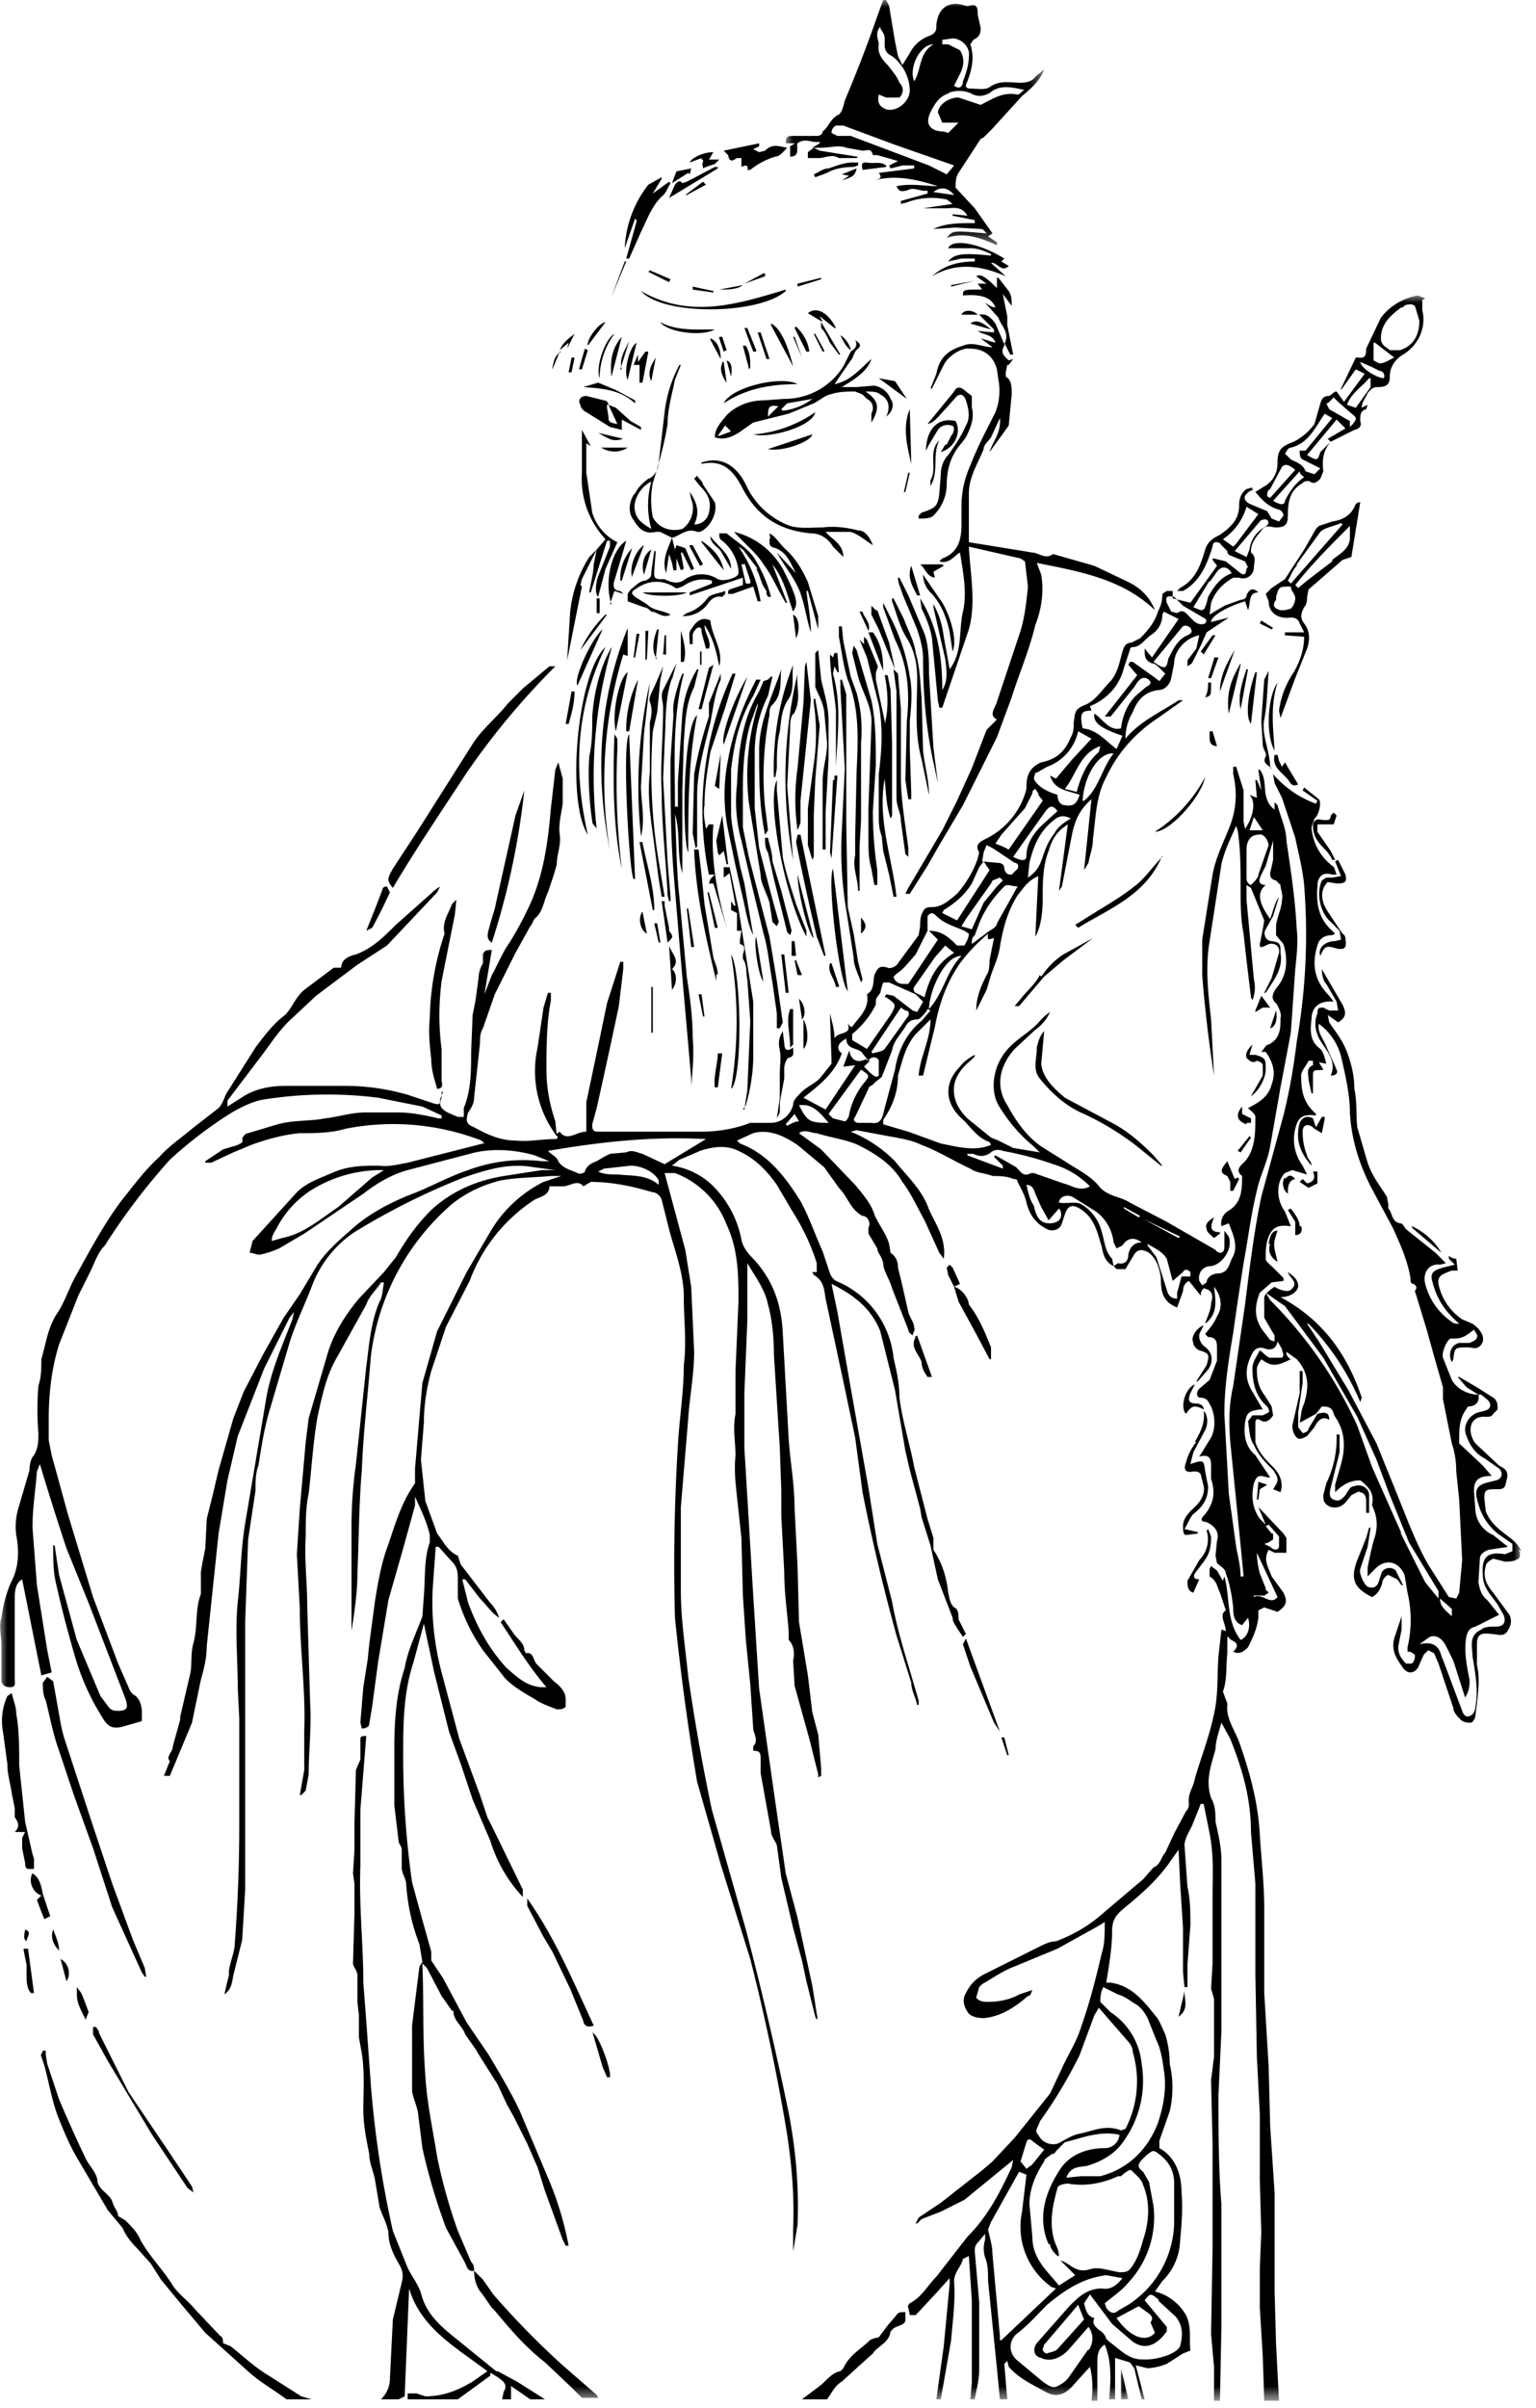 <svg xmlns="http://www.w3.org/2000/svg" xmlns:xlink="http://www.w3.org/1999/xlink" width="104" height="163">
  <defs>
    <path id="a" d="M0 0h103v142.4H0z"/>
    <path id="c" d="M0 0h1v2.1H0z"/>
    <path id="e" d="M0 0h17.5v16.6H0z"/>
  </defs>
  <g fill="none" fill-rule="evenodd">
    <path fill="#000" d="M37.7 76.9Zm51.5 18.8"/>
    <g transform="translate(0 20)">
      <mask id="b" fill="#fff">
        <use xlink:href="#a"/>
      </mask>
      <path fill="#000" d="m102.4 85-.5.2c-1.2-.2-1.6.2-1.5 1.4 0 .9.6 1.4 1 2l.4.7c.2.5 0 .8-.5.8-.4 0-.8 0-1 .2-.9.4-.6 1.2-.6 1.8.2 1.2.4 2.3.2 3.4 0 .3-.2.6-.3.6-.3.2-.5 0-.6-.3l-1.2-3.2-.2-.5c-.2-.8-.7-1-1.5-.8l.7-.5c.5-.2.9.2 1.1.6l.5 1 .8 2.5c.3-.5.3-.8.3-1.2-.2-1-.4-2-.2-3 .1-.3.2-.5.6-.6l1.6-.8-.8-1c-.4-.3-.5-.7-.6-1.2l.1-1.6c0-.3.3-.5.6-.6l1.3-.2-1-.8a2 2 0 0 1-1.2-1.6l-.1-1.4c0-.7.3-1 1.2-1l-.6-.7-1.6-1.5v-.2c0-.7 0-1.4.4-2l.2-.3c.5 0 .8-.3.7-.8h.2c.2.2.6.4.6.7 0 .4-.5.4-.8.5-.7.2-1.1 1-.8 1.6.2.6.6 1.2 1.2 1.5l1 .7c.3.3.2.7-.2.8l-.4.1c-1 .2-1.1.6-.8 1.5.2.8.7 1.5 1.3 2l1 .7v.5m-7.5-1.2-2-4.5-1-2.8A29 29 0 0 0 86 68l-.3-.5 1 .7.3.2 2.6 3.5 2.3 4 1.3 2.9.9 2.4 1.3 3.2 2 3.3v.5l-.9-1.1-1.7-3.4m3.5 5.2v.5c-.3-.3-.8-.6-.8-1.2l.8.7m-12.6-1.4-.4-1a6 6 0 0 1-.2-1.4l1.4 3c-.5.6-1-.3-1.6 0V88h.7l.3-.2-.2-.2m.4-3.8-.4-.5.2-.1.7.8v.7c-.1.3-.4.2-.6 0l-.4-.2.3-.1.3-.2v-.4M75.7 115c.4.1.8.4 1.1.6.4.2.7.6.9 1l.6 1.5c.3.6.4 1.3.5 2 .2 1.2 0 2.4-.4 3.6-.7 1.8-2 3.1-3.9 3.6h-1.3l-1 .1c.3-.8.9-.7 1.4-.8 1-.3 1.9-.8 2.5-1.7a7 7 0 0 0 1.2-5.2 4.7 4.7 0 0 0-2.1-3.5l-.7-.7c0-.2 0-.6.2-1l1 .5m2.9 10.9c.6.5.9 1.1.9 1.9v2.7a6.8 6.8 0 0 1-3.1 5.5l-.7.4c-.3.3-.6.1-.8-.2l-.1-.3c.6-.5 1.2-.9 1.6-1.4a6.5 6.5 0 0 0 1.7-5.2l-.3-1.6-.4-.7c-.4-.3-.4-.5 0-.9l.2-.2c.5-.4.5-.4 1 0m-.4 12c-.6.7-1.7.3-2.6-1l1.5-.8.7.5c.2.2.3.3.1.6l.3.7m.2-2.2 1.2 1.1c.5.6.5 1.3.3 2-.1.3-.7.6-1.1.7a4 4 0 0 1-1.5.2c-.9 0-1.5-.7-2.2-1.2l-.2-.2a1 1 0 0 0-.5-.6c-.2-.2-.5-.4-.3-.8-.5-.1-.6-.6-.7-1l.4-.6 1.5 2 1.4 1.2c1 .7 1.8 0 2.3-.7v-.3l-1.5-1.8c.4-.5.4-.5 1 0m-5.5.3.4 1-1.8 2c-.2.2-.5.2-.7.3-.1 0-.3-.1-.3-.3l.1-.3 1.2-1.4L73 136m.7 3-1.4 2-.2.2c-.7.5-.8.5-1.5 0l-1.8-1.5c-.5-.5-.5-1.2 0-1.7.8-.6 1.4-1.3 2.1-2 1.2-1 2.4-1.8 4-2l1.1.2c-.4.5-.8.8-1.4.7-1 0-1.6.6-2.2 1.2l-2.2 2.5c-.3.4-.2.9.3 1 .6.3 1.3 0 1.8-.5l1.4-1.6c.3.4.4 1 0 1.6m-6-.7v-.3l-.5-5.5c0-.6-.2-1.2-.3-1.7l.2-.5L69 127l.5.2-.3 2.5a5 5 0 0 0 2 5.1l.3.1-3.7 3.5m1.3-12.1.4-1.3c.1-.3.3-.2.5 0l.7.5-.8 1-.4.3-.4-.5m2 5.6c0 .3.3.6.5.8h.1c0-.4-.2-.7-.3-1-.4-1.3-.1-2.5.2-3.6 0-.2.5-.3.7-.3 1.2.2 2.3 0 3.4-.5h.2c.2-.2.6-.5.7-.4.3.3.7.6.8 1 .5 1.2.4 2.5 0 3.7-.2.7-.4 1.4-.9 2-.2.2-.4.2-.7.2-.7-.1-1.4-.4-2-.2-1 .3-1.3-.4-2-.6l1 1-1.1.7c-.8-1-1.8-1.8-1.8-3.3l-.2-2.2c0-1 .4-2 1-2.9 0-.2.3-.3.5-.5.1 0 .2 0 .3-.2l.6-.6c1.2-.3 2.4-.8 3.7-.5a1 1 0 0 1-1 .9c-1.3 0-2.4.5-3 1.4-1 1.5-1.6 3.3-.8 5.1m-.6-8.3a32 32 0 0 0 2.7-4.5l1-2.7.3-.5 2 2.3c.2.2.3.5.3.7a7 7 0 0 1-.5 5.2l-.3.1c-1-.4-1.8 0-2.7.2-.6.1-1 .4-1.6.7-.4.1-1 0-1.3-.6-.3-.3 0-.5.1-.9m10.1-57.2H80l-.3 1.1v.4c-.4 0-.6-.2-.7-.6l-.7-2.2-.6-.8v-.1c.5.3 1 .5 1.3 1l.4 1.5.7-.6c.1-.2.3-.2.5 0v.3m-3.2-3.9 2.5 1.2-.1.1-2.4-1.3m-.3-.1-1-.6v-.1l1.1.6-.1.1M72 60.1l-2-.7h-.2c-.5.3-.7-.1-1-.4l-1.4-.8-.1.1.6.6v.2l-2.4-.9v-.1h.4c.4.2.8.2 1.2-.1.2-.2.6-.2.8-.1 1.1.2 2.3.5 3.4.9 1 .3 1.8.8 2.5 1.5-.7.4-1.3-.1-1.8-.2m-.3 2.5a1 1 0 0 1-.7.2c-.7 0-.9-.7-1-1.2-.3-.4-.4-1-.5-1.4.4 0 .5.3.6.6l.4.9.5.9.7-.8c.2.2.2.6 0 .8M59 56h-.9c-.2 0-.4-.2-.2-.4l.9-1.9c0-.2.3-.2.4-.4l.5-.4.7-1.8c.1-.6.5-1 .9-1.6.1-.2.3-.5.8-.5.2 0 .4-.3.6-.5l.1-.2.2.1-.6.7c-1 .8-1.6 2-1.8 3.3l-.7 2.6-.1.4c-.1.4-.3.7-.8.6m-1.5-.6c0 .2-.2.5-.3.5l-.8-.2-.3-.3 2.2-3c.6.4.6.4.2.9a5 5 0 0 0-1 2.1m-2.7.4c-.3-.2-.5-.6-.7-1h.3c.7 0 1.2.6 1.7 1.2-.5 0-1 0-1.3-.2m-1.5.4-.1-.1.6-.7.3.5c-.3 0-.6.2-.8.3m3.7-4.9c-.4-.3-.3-.7.3-1 0 .8.9.6 1.1 1l.4.5-.2-.1c-.6.3-1 0-1.1-.6l-.4 1.1.8-.1-2 3-1.5-.8c1-.8 2.1-1.6 2.6-3m2.1 0-.1-.1 2-3 .3.2c.3 0 .3.3.1.5L59.9 51c-.2.2-.5.2-.8.3m-.2.5h-.1c.2-.4.7-.2.7 0v1c-.2.2-.4 0-1-.6a62.3 62.3 0 0 0 .4-.4m.4-4c0-.3.2-.4.3-.6l.1-.4.1-.3h.4l1.8.8.5.5-.4.7-.3-.1-1.3-1-.5-.1-.1.2h.1c.7.5.7.5.3 1.2L58.7 51l-1-.6V50c.7-.6 1.2-1.2 1.6-2m1.2-1.8c0-.2.4-.4.6-.6l.2-.2.7-.8.8-1.6v-1c.2-.2.3-.3.6 0 .5.5 1.2.7 1.9 1l.3.2c0 .3-.2.6-.3.8h-.5c-.5-.5-1-1-1.9-1l.6.6-2 3h-.3c-.5 0-.7-.3-.7-.6m3.4-4.4c.8-.5 1.4-1 1.9-1.8l.5-1.1.3-.4.4.6-2.2 3.4-1-.5.1-.2m2.9-4.4.4.2 1.5 1c.2 0 .3.2.2.4l-.4.4c-.2 0-.4 0-.5-.4 0-.3-.2-.4-.5-.4l-1-.1.1-.6.2-.5m1-.7 1.6-1.8.5-1c0-.1 0-.2.2-.3l.2.3c0 .2.2.3.3.5l-2.3 3.3-.4-.2-.5-.2.4-.6m2.4-4.2.7-.4a3.3 3.3 0 0 0 2.1-2.4l.9.5-1.3 1.4-1.1 1.3-.4-.2c.3 1 1.2 1 2 1.3-.2.6-.4.8-1 .7-.3 0-.5-.3-.5-.7-.6-.2-1.1-.4-1.5-.9-.2-.3 0-.4 0-.6m3.8-4.2-.1-.3c1.2-.5 2-1.4 2.3-2.6l.4-1.2s0-.2.2-.2c.5 0 .8-.5 1.2-.8.5-.3.8-.8.8-1.4l.1-.2 1 .5-1.8 2.6-.5-.6c0 .5 0 .8.5 1 .2 0 .4.2.6.4l.3.3-.4.5-.4-.3-1.4-1h-.2l-.1.2.6.7-2.2 2.8h.4l1.6-2c.2-.3.4-.7.8-.6.4.2.4.4 0 .6l-.7.6c-.6.6-.9 1.4-1 2.2-.8.2-1.2-.6-1.8-1-.1.6.4 1 1.9 1.5l-.4.9c-.8-.6-1.3-1.3-2.3-1.4-.2-1-.1-1.2.6-1.2m5.6-7.7.6.6 1.2.7c.3.2.5.2.3.5-.5.2-.8-.2-1.1-.5-.2-.2-.4-.5-.8-.2l-.4-.1-.3-.6c-.1-.4 0-.5.5-.4m2.4-1 .5-.7c.3-.4.7-.4 1 .1-.8.3-1.2.9-1.6 1.6l-.1.4c-.2.6-.2.6-.9.3l1.1-1.8M80.4 23c-.7.3-1 1-1.3 1.6-.1.6-.2.7-.7.4l-.3-.2 1.9-2.3c.1-.2.4-.2.6 0 .2.3 0 .4-.2.5m-7.5 10.6-.8-.2c.8-1 1-2.4 2.4-2.9l-.1.4c-.8.7-1.2 1.6-1.5 2.7m.4.6c.1-1.7 1.1-3.3 2.1-3.2-.8 1-1 2.4-2 3.2m-2 2.2c-.4.5-.6 1-.8 1.6-.2.6-.4 1-1 1.4l.1-1c.3-1.2.7-2.2 1.8-3 .3-.2.6-.2 1 0-.5.3-.9.6-1.1 1M68.6 38l.7-1 1.5-2.1c.3-.4.5-.4.8 0l-1.1 1c-.5.5-1 1.2-1 2 0 .4-.3.4-.9.1m-3.5 4.7.3-.5 1.7-2.4.1-.2.5-.2.2.2-.4.4-.9 1.1-.8 1.8-.7-.2m2.4-.2c0 .2-.3.4-.5.5l-1.2.9c0-.3 0-.4.2-.6l.3-.8c.4-1 1-1.8 1.7-2.5.2-.2.5 0 .9 0l-1.4 2.5m-4.9 5-.6-.3c-.1 0-.2-.3-.1-.4l1.4-2 .7-.8.6.5c-1.2.7-1.7 1.8-2 3m.3.8c0-1.1 1-3.6 2.2-3.6-1 1-1.2 2.5-2.2 3.6M45 58.8l-1.5-.7c-.4-.1-.7-.3-1.1-.1l-1.1.1-.4.2-.5.3c-.3.1-.7.3-.8.7 0 .1-.4.2-.5.1-.4-.2-1-.3-1.3-.8-.1-.3-.4-.4-.7-.7 3.5-.6 7-1 10.7-.8L45 58.8m-3.1.7c-.5 0-1 0-1.4-.2l.4-.2 1.8-.2c.7 0 1.6.4 1.9 1v.3c-.8-.7-1.8-.6-2.7-.7m-16.7.2-2.3 2c-1.2.8-2.3 1.8-3.8 2.1l-.7.2c0-.3.1-.5.3-.8a6.7 6.7 0 0 1 3-3 9 9 0 0 1 3.9-1h.4l-.8.5m59.4-42.5-.2.5-.8-.4 1.7-2c0-.1.4-.2.5-.1.2.2 0 .4-.2.5a2 2 0 0 0-1 1.5m-1.8-.7a4 4 0 0 0 1.6-2.2l.8.5-1.5 2-.2.2-.7-.5m3.4-2.6 1.8-2c0 .2.2.3.3.4-.6.4-1 1-1.3 1.6 0 .3-.3.3-.8 0m-.4-.3c0-.2 0-.4.2-.5l.8-1.5c.2-.2.4-.2.9.2L86 13.7l-.2-.1m1.6-3.3C88.6 10 89 9 89.7 8l.5.3-1.8 2.2H88c0 .2 0 .5.2.6l.8.4.4.2-.4.4-.6-.2c-.2-.5-.6-.6-1-.8l-.4-.4c.1-.1.2-.4.4-.4m2.5-3 .4-.4.3.3.8.7c.5.4.5.4.2.8l-.2.2v-.4L90 7.7l-.2-.4m3-1.7v.6l-1 1.4-.6-.2c.3-.8 1-1.2 1.5-1.8m-.6-1.1.7.3.6.3c.2 0 .4.2.3.5-.4 0-1.5-.6-1.6-1.1m1-1.3 1.3 1c-.4.2-.7.4-1 .4l-.4-.2V3.2m2-2.4c.1-.2.4-.2.6-.2l.2.1.3 1c0 1-.4 1.7-1.3 2h-.7c-.2-.2-.6-.3-.6-.8 0-1 .7-1.6 1.4-2.1m-5 8.9.2.2-.7.7c-.2.6-.2.6-.9.2l2-2.4.6.6-1.2.7m-4.7 29.6-.2.3-.3.3c-.1 0-.3-.2-.3-.4v-2c0-.6.3-1 .8-1 .3-.1.6.2.7.7l-.7 2m-.3-3.9.6.9h-.9l.3-.9M103 85a2 2 0 0 0-.5-.7c-.7-.6-1.5-1-1.9-2l-.1-.9c0-.5.1-.6.7-.6s.7 0 .8-.6c.2-.6-.1-.8-.5-1l-1.6-1.5c-.6-.8-.4-1.9.7-1.8.2 0 .4 0 .5-.2l.3-.3c0-.3 0-.6-.3-.8l-1.1-.7-1.2-.7h-.1l.6.7.8.5c-.6 0-1.4-.3-1.8-1l-.6-1.5c-.1-.3.2-1.1.5-1.3h.3c.6 0 .9-.3 1.3-.6.1.2.3.4.2.5 0 .2-.3.3-.5.4h-.7c-.5.1-.8.7-.5 1.3l.1-.2c.1-.8.1-.8 1-.8.3 0 .6.2.9-.2.3-.4 0-1-.6-1.4l-.7-.3a3.8 3.8 0 0 1-1.5-2c-.3-.9 0-1 .8-1.3h.4l-.1-.8s-.3 0-.5-.2v.2l.4.4-.8.2c-.7.2-.9.4-.7 1 .3 1.2.9 2 1.8 2.8-.2 0-.4 0-.6-.2a4.4 4.4 0 0 1-1.7-2.5c-.2-.8.3-1.4 1-1.3l.4-.1-.7-.7-2-1.6c-.1-.1-.2-.4-.4-.4-.6-.1-.5-.7-.8-1v-.3l-.1-.5c-.5-.8-1-1.4-1.3-2.3l-.7-2.4c-.1-.9 0-1.7-.2-2.6 0-.9-.2-1.7-.5-2.5s-.8-1.4-1.2-2l-.1-.5.7.5c.5-.3.6-.6.3-1.2l-1.4-2.4c0 .4.1.8.3 1l.7 1.2.1.6H90l-.4-.2c-.3 0-.4 0-.4.4l-.1.3c-.1.6 0 1.1.4 1.7.4.6 1 1.3.6 2.2.4 0 .5-.2.4-.4l-.8-1.8c-.2-.4-.5-.8-.4-1.3a4 4 0 0 1 1.5 2.2c.3 1.3.6 2.6.6 3.8.1 1.8.6 3.4 1.4 5l1.5 2.8c.5 1.1 1 2.2 1.2 3.4 0 .2 0 .4.2.4.3.2.2.3.1.5l.1.3.7 2.3.5 1.8.6 2.1v.8l.6 3c.2.6.3 1.2.3 1.9l.2 1.9.2 4.1-.2 2.2-.2.4-.5-.1-1.4-2.2c-.8-1.4-1.4-3-2-4.5l-1.5-3.7-1.9-3.6-2-3.3-.8-1.2h.1a17 17 0 0 1 3.5 5.3l.1-.3c-1-3-2.7-5.3-5.5-6.8.6 0 1.1-.3 1.2-.7 0-.5-.3-.7-.7-1 .1.4.8.7.2 1.2-.2.2-.8 0-1.1-.2-.3.2-.6.4-.7.7v1.4l.7 1.2v.4l-.3-.1-.3-.4c-.8-.9-.8-1.8-.4-2.8l.8-.7.8-.1v-.2l-.7-.7c-.2-.2-.5-.4-.5-.6 0-.5 0-1 .2-1.5.3-.7.7-.8 1.5-.7l-.4-1c-.6-.8-.6-2 0-2.6l.5-.2 1 .3-.3-.6a3 3 0 0 1-.5-2.5c.2-.8.5-1 1.4-.9v-.1l-.2-.2c-.7-.7-.8-1.5-.8-2.4 0-.3.3-.6.5-1h.3v.3c-.5.2-.3.6-.3 1l.2.9h.1v-1.3c0-.4.4-.2.7-.3l-.3-.5.5.1c-.1-.4-.2-.8-.4-1-.7-.5-.7-1.2-.6-2 0-.8.5-1.3 1.5-1.2l-.3-.4c-1-1-1.2-2.1-.8-3.4.1-.4.4-.7 1-.7l.2-.1-.2-.2c-.9-.8-1.1-1.8-1-3 0-.7.4-1 1-.8h.3c-.1-.2-.1-.5-.3-.6a3.6 3.6 0 0 1-1.4-2.6l.2-.6c.3-.2.5-1.1.3-1.3l-1-.8-.1.2 1 .7-.1.2a7 7 0 0 1-2.9-2l.1.6.5 1 .9 2.7c.2 1 .5 2.1.6 3.2a41.9 41.9 0 0 1-.5 10.6c-.2 1.7-.5 3.4-.9 5L85.4 61c-.5 2.4-.8 4.9-1.1 7.3l-.8 5.5c-.3 1.3-.3 2.5-.2 3.8l.7 7 .2 2.1H84c0-.7-.2-1.4-.3-2l-.5-3.6-.3-5.4c0-1.9.3-3.7.6-5.5l.3-2.1.4-2.6c.3-1.6.5-3.3.9-4.9.2-1 .7-1.9.9-3l.7-4 .7-3.7.3-4.3c.1-1 .2-1.8.1-2.7-.1-2-.4-4-.7-6 0-.8-.4-1.6-.6-2.4l-.2-.2v.5c-.4-.3-.5-.6-.6-1-.1-.5 0-1.2-.4-1.7h-.1l.2 1.4-.3-.7H85l.1 1.2-.5-.2c.5.5.2 1.6-.3 2.3l-.1-.5v-2.1l-.5-1.6h-.2v.5c.3 1.3.2 2.5-.3 3.7-.4 1-.9 2-1.1 3.1l-.7 4.4V46a88 88 0 0 0 .8 6.8L82 49c-.2-1.8-.4-3.5-.1-5.3l.8-5.2c.2-.9.6-1.7 1-2.6l.1.3c.2 1.3.2 2.6.2 4 0 1 0 2 .2 3l.2 1.8.3 2.5.1.2c.2-.5.2-1 .1-1.4l-.5-5.4v-1l.3.2.9 2.2-.1.6-.2 1c0 .2 0 .3.4.1.5-.3 1 0 .9.5l-.5 1.7-.5 1h.1c.5-.8 1.2-1.6 1-2.7 0-.6 0-.7-.6-.8-.4 0-.6-.5-.4-.8l.5-.9.4-1.3c-.3.4-.4 1-.6 1.5-.8-1.1-.9-1.8-.3-2.3-.5 0-.5-.3-.3-.7l.3-.6.5-1.7v1.3l-.2.9c0 .2 0 .4.4.5l.3.3c0 .3.2.7.1 1 0 .5-.3 1.1-.4 1.7v.7l.5.6c.3 1 .3 2.1-.5 3-.2.3-.4.7 0 1 .2.3.4.8.3 1 0 .7 0 1.4-.8 1.8-.2 0-.3.3-.5.5h.3c.5.7.7 1.4.4 2.2-.2.8-.8 1.2-1.6 1.6.2.2.5.4.5.6 0 1 0 2.2-.7 3-.3.3-.7.6-.2 1v.1c0 1-.1 1.8-1 2.3a1 1 0 0 0-.4 1l.5-.2c.3.8.7 1.6.2 2.4-.2.5-.3 1-1 1-.2 0-.7.2-.7.6l-.3.2-.2-.3c-.1-.5.2-1 .8-1 .7-.1 1.5-1.1 1.2-2l-.3-.4v1c0 .2 0 .4-.2.5 0 0-.3 0-.4-.2L79 62.7l-2.5-1.3c-.6-.4-1.4-.4-2-1-.6-.8-1.5-1.2-2.4-1.8l-1.6-1c-1-.7-1.7-1.7-2.3-2.8-.9-1.4-.4-2.8.5-3.8l1.4-1.3a3 3 0 0 0 1-1.2 4 4 0 0 0-.6.5c-.8 1-2 1.4-2.7 2.6-.6 1-.7 2.3-.2 3.2.6 1 1.4 2 2.4 2.8l.4.4-1.8-.3-1-.5-.5-.2-1.6-1.3c-.6-.6-1-1.3-.9-2.2.1-.7.6-1.3 1.1-1.7l.3-.3v-.1c-.4.2-.8.5-1 .8-1.1 1.1-1 2.4 0 3.4.7.6 1.1 1.4 2 1.7l.1.2-.3.1c-1 .3-2.1 0-3.1-.2l-2.2-.8-1.7-.5v-.3c.7-1 1-2 1-3 .3-1 .5-2 1.2-2.8l1-1c0 1.4-.7 2.5-.8 3.8h.3l.8-3.3c.3-1.6.8-3 1.7-4.3.6-.8 1.2-1.4 1.9-2-.1.6.2.3.4.3L67 45c0 .3 0 .7-.2 1-.4.8-.7 1.5-.7 2.4l.7-1.4.3-1c.2-.6.5-1.2.6-1.9.2-1.2.5-2.4 1.2-3.5.4-.5.7-1 1.4-1.3l-.2 4.1c.4-.7.5-1.7.5-2.6 0-1 0-2.2.4-3.2.2-.7.5-1.3 1.3-1.8l-.6 4.5.2-.3.7-3.6c.2-.9.5-1.6 1.3-2.3l-.5 4.8.3-.5c.1-.6.3-1 .3-1.6.2-1.5.2-2.9.9-4.2.8-1.7 2-3 3.5-4l1.7-1.2h-.3c-1.2.8-2.6 1.4-3.6 2.6 0-.7.2-1.3.5-1.8.3-.8.8-1.4 1.8-1.5.3 0 .7-.3.8-.8l.2-1c0-.8.7-1.7 1.7-1.9l-.2.9-.6.8v.4l.3-.2.6-1.2.4-.9 1.5-1-1.2.3c0-.4 1-1 2.3-1.4l.2.6c.2-.5 0-1.2.7-1.2-.3-.3-.6-.3-.8.2 0 .2-.2.3-.4.3l-1.1.4-1 .6.1-.8c.3-.8.8-1.3 1.5-1.7h.4c.5.2 1-.2 1-.7 0-.3.2-.7-.2-1v-.1c0-.6.4-1 .8-1.5.3-.3.6-.1.9-.1.6 0 .8-.2.8-.8 0-.9.1-1.7 1-2.2 0-.1.4-.2.5-.1.3.2.5 0 .7-.2l.2-.5c-.1-.8 0-1.4.5-2l1.6-.8c.4-.1.5-.3.4-.6 0-.4 0-.7.4-.8l.1-.3-.4.2c0-.4.3-.7.4-1 .2-.2.3-.4.7-.4.6 0 .8-.2.8-.7 0-.7.4-1.2.9-1.5 1-.6 1.6-1.8 1.3-3V.3l.2-.1L96 0a4 4 0 0 0-2.5 1.5l-1 2.1c0 .3 0 .7-.5.6h-.2l-1 2.1v.1l1-1.4.6.3L91 7.2l-.5-.7c-.2 0-.3.2-.5.3-.4 0-.5.2-.6.5L89 8.7a4 4 0 0 1-1.4 1.2c-.8.3-1.1.5-1.1 1.4 0 .6-.2 1.1-.7 1.5l-.8.5c.5.6.9 1 1.6 1.2.1 0 .3.2.3.4l-.3.4-.5-.2-.3-.5-1.2-.5c-.5-.3-.4-.6.1-.9h.1V13l-.4.1c-.4.3-.5.7-.5 1.1 0 1-.6 1.5-1.3 2-.4.2-.8.4-1 1-.3 1-.6 2-1.7 2.6l-.2.2h.4c1.1-.6 1.6-1.7 2-3 0 0 0-.3.2-.3.1 0 .3 0 .4.2l.4.4c0 .1 0 .2.2.3l1 .4.2.4c-.2 0 0 .7-.5.4l-1-.8-.8-.2h-.1c0 .2.2.3.3.5l-1.8 2.5-1.2-.3V20H79l-.3.2c0 .5-.1.8-.3 1.2-.2.7-.7 1.3-1.2 1.8l-.6.3c-.4 0-.5.3-.6.6-.2.7-.3 1.4-.8 2-.6.6-1 1.3-1.7 1.6-.8.3-.7.6-.8 1.2 0 .3 0 .7-.2 1-.4 1-1 1.5-2 1.7-.7.3-1 .8-1 1.6v.2a5.2 5.2 0 0 1-2.8 3.4c-.4.2-.7.4-.4.9l-.1.4c-.3.9-.8 1.7-1.4 2.4-.5.4-1 .9-1.7.9-.2 0-.5 0-.6.3-.2.3-.2.7-.2 1l-.1.6-1.4 1.9c-.1.2-.5.4-.7.3-.6-.2-.7.1-.9.5-.1.5 0 1-.5 1.3.2 1-.6 1.6-1 2.2h-.1l-.2-.2c.3.8-.7.5-.9 1 0-.7-.2-1.2-.3-1.7v.3l.1 2.8v.3l-.8 1c-.4.4-1 .6-1.4 1.1-.2.2-.4.4-.4.7-.2.7-.8 1.2-1.5 1.2h-1.4c-1 .4-2.2.6-3.3.6h-7c-.4 0-.4-.2-.4-.5l.3-1.1a529 529 0 0 0 1.5-6.9l.3-2.5v-.5H42l-.9 2.8-.6 2.9-.8 3.8v2c-.7 0-1.3.7-1.8 0l-.3.2c.2.1.2.3 0 .3-1 0-1.8.2-2.7.1-1 0-1.9-.4-2.8-.9-.5-.2-.6-.4-.4-1 .2-.3.4-.6.4-1l.4-3.7c0-.3 0-.7.2-1l.8-2.3 1.4-2.8 1-1.8c.2-.2.2-.5.4-.6.5-.5.5-1.1.8-1.7l.4-1.2.2-.7c0-.7.3-1.3.2-2-.1-.7.1-1.4.2-2.1v-1.7l-.3-1.1-.2.5-.3 2.6c-.2 2.3-.5 4.6-1.5 6.7a23 23 0 0 1-1.3 2.4c-.5.7-.8 1.5-1.2 2.2l-.5 1.3.5-3c-.3 0-.5 0-.6.3v.6a2 2 0 0 0-.3 1l-.2 1.5-.2 1-.1 2.5c0 1.3 0 2.6-.5 3.8v.6H31l-.7-.3c-.5-.3-.6-.5-.4-1v-.4h.1l-.2.5c0 .3 0 .4-.4.3l-1.8-.6c-1.4-.4-2.8-.6-4.2-.6h-4.1c-1 0-2 .2-2.8.7l-1.1.7v-.4l2.2-2.9c.7-.9 1.3-1.9 2.2-2.7l1.6-1.5 2.8-2.1 2-1.3 3.4-3.6.2-.4-.3.2-2.7 2.4c-.8.8-1.6 1.6-2.7 2-.4.1-1 .3-1 .9h-.5l-2 1.5c-.6.5-.8 1.2-1.3 1.7-.8.6-1.4 1.4-2 2.2l-1.9 3c-.2.3-.3.8-.6 1.1L13 56.4c-.7.6-1.6 1.2-2.2 1.9-1 .9-1.8 2-2.6 3C7 62.9 6 64.8 5 66.6c-.4.8-.7 1.7-1.2 2.4-.6 1-.7 2-1 3 0 .6 0 1.2-.2 1.8a19 19 0 0 0 0 3.2c0 .5 0 1-.3 1.5-.2.2-.3.6-.3 1l-.7 2.4c-.2.6-.3 1.3-.2 2 .2 1.1.2 2.2-.4 3.3a9 9 0 0 0-.6 2.3c-.2.6 0 1.2 0 1.9v2.3c0 .4.3.5.6.5.4 0 .3-.3.3-.5v-5.5c0-.4 0-1 .5-1.3l1.3 6.5.7-.2-.3-1.5-.7-4.4-.3-3.9c0-1.3.2-2.5.3-3.8l.2-.5a216.7 216.7 0 0 0 1.8 5.7L6 88.5 8.5 95c.2.6.1.8-.5.8-.2 0-.4 0-.6-.2l-.6-.8L5.2 91 4 86.6l-.3-2h-.1c0 .9 0 1.8.2 2.6a77 77 0 0 0 1.3 5 16 16 0 0 0 1.8 4c.4.7.7.8 1.3.7l1.4-.4c0-.5.1-1.2-.4-1.7a1 1 0 0 1-.5-.6L8 92.6l-1.7-4.5-1.7-5.6-1.1-4-.2-1V76c0-1.7.2-3.4.7-5l1.3-3.3.8-1.6c.3-.6.5-1.3 1-1.8a43.6 43.6 0 0 1 4.4-5.8 28.6 28.6 0 0 1 4.2-3.2c.7-.4 1.5-.8 2.3-.9a27.6 27.6 0 0 1 7.6-.1l3 .6 1.3.6v.2h-.2c-.9-.2-1.8-.4-2.7-.4h-2.3c-.9 0-1.8.3-2.7.4-1 .2-2.1.1-3.2.4l-2 .6c-.2 0-.4.3-.4.4.1.3-.2.3-.3.4l-1 .3-1.2.8v.1h.4l1.5-.7 1.2-.5c1.1-.4 2.2-.7 3.3-.8 1 0 2.1 0 3.1-.3a16.6 16.6 0 0 1 9.2.8l.2.2h-.1l-5.1 1.3c-.6.1-1.3.3-1.9.2-1 0-2 0-3 .4-.9.4-1.9.7-2.6 1.4l-3 3.3-.2.8c.3 0 .6.2.8.1a6 6 0 0 0 1.2-.4l1.7-1 4-2.7c.9-.7 1.9-1.3 3-1.6l4.2-1.1c1.4-.4 3-.3 4.4.1l1 .4h-.5c-1.7-.2-3.4 0-5 .6-1.2.4-2.3 1-3.5 1.5-1.6.6-3.2 1.4-4.5 2.6-.8.7-1.6 1.4-2.2 2.3l-1.2 2-1.1 1.6-1.4 2.5-1.3 2.5-.7 1.8-1 3.5-.4 1.7-.4 1.6-.1 2-.2 1-.1.6v1.5c-.4 1-.2 2.2-.5 3.3-.2.7-.1 1.4-.2 2l-.7 3v.2l-.5 1.8c0 .4-.5.7-.2 1l-.4 1h.4L12 99l1-2.4.6-2.9c.2-.7.4-1.5.4-2.3l.8-7.6.6-3.6.7-3 1.8-4.6 1.7-3.4.3-.4-.1.5c-.7 1.8-1.5 3.6-1.8 5.5l-1.4 8.3c-.3 1.8-.3 3.6-.5 5.3-.2 2 0 4 0 5.9l.1 2v7.2a105.8 105.8 0 0 1-.3 8c0 .6-.3 1.2-.4 1.9v.3l-.2.8-.1.5c.5-.4.5-.8.6-1.3l.6-2.4.2-3.4V89.8l.2-5.6.5-3.3c0-.6 0-1.2.2-1.7.2-1.3.4-2.6.8-3.9l1.3-4.4c.4-1.3 1-2.5 1.5-3.8a7.6 7.6 0 0 1 2.9-3.7 47.1 47.1 0 0 1 7.4-3.7c1.5-.5 3-1 4.7-.7l1.5.2h-.9l-2.6.4c-1.8.3-3.5 1-4.9 2.3-1 1-1.7 2-2.4 3.2l-.8 1-1.7 1.8c-1 1.2-1.8 2.5-2.2 4L20.9 76l-.2 1.6-.4 4.5-.2 3.1.2 3.7c0 2.7.4 5.5.3 8.2v2.7l-.3 1.7h.1l.3-.3.2-1.1c0-1.6.2-3.2.1-4.8l-.2-6.7c0-1.5-.2-3-.1-4.6 0-1 0-2 .2-2.9.2-1.7.3-3.5.6-5.2.3-1.4.6-2.8 1.3-4l2-3.6c.2-.6.7-1 1-1.5h.2c-.1.5-.1 1-.3 1.3-.6 1.4-.7 2.9-.9 4.4l-.7 6.6a30 30 0 0 0-.3 4.3v7.3-.3c.2-1.3.4-2.6.4-3.9.1-2.3.1-4.7.3-7 .1-2.6.4-5 .6-7.6a16.2 16.2 0 0 1 5.5-10.4c1-.8 2.1-1.3 3.3-1.6 1.1-.2 2.3-.2 3.4-.3h.7l-1.2.4a8.7 8.7 0 0 0-3.5 3.2l-1.7 2.9-2 4-1 3.5-.2 2.3-.3 3.5v1c-1 1.4-1.4 3-1.9 4.4-.4 1.1-.6 2.3-.8 3.5l-.4 3-.1 1-.3 1.9-.2 2.4.1.4c.2 0 .5-.1.5-.3l.2-1.2.4-3 .7-4.2 1-3.5.8-2.9v-.6c.4.9.8 1.7 1 2.6v.5c-.4 1.1-.3 2.4-.4 3.6l-.1 1.4c-.4 1.1-1 2.3-1.2 3.5-.6 1.8-.7 3.7-.7 5.5v3.8l.3 2.5.2.4v1.3c0 .4.3.8.3 1.1.1 1.5.4 2.8.9 4.1l.2 1.2-.2.3-.5 4v4.3c0 .5.3 1 .4 1.6l.3 2.4a41 41 0 0 0 1.6 5.4l1.2 2.2c.2.3.2.8.7.7 0 .6.2 1.2.5 1.5l.7 1 .2.2c1 1.2 2 2.4 3.4 3.5l1.8 1.7.7.7h1.1l-.1-.2-2.3-2a56.1 56.1 0 0 1-4.7-4.8l-.7-1-.6-.6c0-.2 0-.4-.2-.6L31 131a36.6 36.6 0 0 1-1.4-5c-.3-1.9-.7-3.7-.8-5.5-.2-2.6-.1-5-.2-7.6l.3.3 1 1.9.7 1h.1c0 .7.6 1 .8 1.6l.7 1 .3.5 1.2 1.9.6 1.3.5.9.9 1.8.7 1.6.5 1.6 1.2 3.3.2.4h.2l-.1-.5a22 22 0 0 0-1.3-4.1l-1.9-4.5c-.6-1.3-1.4-2.6-2.1-3.8l-1.5-2.2-1.6-3-.8-1.2v-.6l-.7-2.5-.6-2.2a60.3 60.3 0 0 1-.6-8.6c0-2 0-4.2.7-6.3l.7-2.6.7 3.3 1 4 .8 2.2.8 2.4 1.2 2.8a9.7 9.7 0 0 0 2.2 3.8v-.5l-2-4.1-.4-.8-.5-1.5-1.4-3.8-1.2-4.5c-.5-1.9-.7-3.8-.6-5.7l.2-2.8h.2l.9 1c.4.4.4.8.4 1.3v1.2a12.3 12.3 0 0 0 1.7 3.5l1.5 1.9c.6.6 1.3 1 2 1.4.4.3 1 .5 1.5.7.2 0 .5 0 .6-.2V95c0-.5-.4-.9-.8-1.2l-1.2-1.2c-.2-.3-.2-.8-.7-.7l-.1-.2c0-.5-.5-.8-.7-1.1l-.7-1-.2.2c1 1.5 1.9 3 3.1 4.4h-.4c-1-.1-1.6-.7-2.3-1.3-1.2-1.3-2-2.8-2.6-4.4l-.4-1.6h.2l1 1.3c.5.5.8 1 1.3 1.3-.1-.3-.3-.7-.6-1l-2-2.6-.2-.6c-.7-.3-1-1-1.4-1.5l-.8-2.2-.3-2.8.2-2.5c0-1.2.2-2.4.5-3.5l1-3 1.6-3.1a11.2 11.2 0 0 1 4.4-5.5c.4-.2 1-.3 1-.9h.9c.5 0 1-.5 1.4 0l.5-.3c1.5 0 2.8.3 4.2.7.2 0 .5.2.6.5l.5 2c.4 1.5 1 3 1 4.6 0 1.6.2 3 0 4.6 0 1.8-.3 3.6-.4 5.4a131.5 131.5 0 0 0-.2 11.7 168.6 168.6 0 0 0 1.5 11.1l1.6 5.6 2 6.4a140.5 140.5 0 0 1 2.4 11.3c.4 2.4.6 4.7.5 7v1.5l.3-1.8c.1-2.5-.1-5-.6-7.6a241.6 241.6 0 0 0-2.9-12.4l-2.3-8.1a143.8 143.8 0 0 1-1.6-9c-.2-2-.5-3.9-.5-5.8V82l.5-6c.1-1.5.4-3 .4-4.5l-.2-4.4-.4-2.5-1.4-5.2h.7a6 6 0 0 1 3.5 3.5c.8 1.7.8 3.5.8 5.2l-.2 4.7v2.9c-.2 1 0 1.9 0 2.8-.1 1 0 1.9.1 2.8l.3 2.8.1 3.9.2 3 .3 3 .2 3c0 .3.4.8 0 1.2v.3c.5 0 .5.2.5.6v.9l.7 3.9c0 .4.3.7.4 1l.3 2.2.8 3.4.6 2.2.3 1.4.6 2.4.1.2c.1-.1 0-.3 0-.4l-.3-1.9-1-4.6-.8-3-.7-4.8-1.1-7.7L51 88l-.3-5-.3-5v-3.7l.2-4.9v-3.9c.6 1 1.2 1.8 1.4 2.8.3 1.1.4 2.3.4 3.4l.4 6.3.1 2.9v1.7l.2 3.8c0 1.4.2 2.7.3 4v.6c.4.4.4 1 .3 1.4l.1 1.7 1 3.6.6 2.4v.2l.2-.1v-.5l-.2-2.3-.4-1.5-.3-2.5-.6-3.6L54 86l-.2-3.9c0-1.6-.3-3.2-.4-4.7l-.4-7.2c-.1-2-.7-3.6-2-5-.4-.4-.7-.8-.8-1.3a7 7 0 0 0-2-3.7 5 5 0 0 0-2.7-1.3l.5-.4 1.4-.6c.9-.3 1.8-.4 2.6 0 1.1.5 1.9 1.3 2.6 2.3l1 1.7c.7 1.1 1.3 2.3 1.7 3.6v.6H55l.1.2c.7.4.7 1 .8 1.6l1.2 5.6.8 3.8.5 3.7a134.7 134.7 0 0 0 2.3 9.7l1 3.2c0 .5.3 1 .4 1.5h.1v-.3l-.5-1.7c-.5-1.7-1-3.3-1.3-5l-1-3.9-.6-3.8-1.1-6.2-1-5.7-.4-1.9c1.6.8 2.7 1.7 3.3 3.2l1 4 .7 4.1.3 1.3.7 2.6.1.6.6 1.9.5 2.3 1 2.6c0 .3.2.5.3.7l.4.6.2-.2-.5-1c0-.3 0-.7-.3-.8-.3-.3-.3-.6-.4-1-.1-1-.4-2-1-2.9v-.8l-.4-1.3-.9-3.5c-.3-1.6-.8-3.1-1-4.7 0-1-.2-1.8-.4-2.7a6.3 6.3 0 0 0-3.9-5.2 1 1 0 0 1-.4-.5l-.5-1.5c-.5-1.1-.9-2.3-1.5-3.4-1-1.6-2.2-3.2-4.1-3.9l-.2-.2 1.1-.5c1.1-.3 2.1.2 3 .8l1.8 1.5 1 1.4c.6.6.8 1.5 1.6 1.9.3 0 .6.4.4.8v.4l.6 1c0 .3.3.5.4 1 0 .5.4 1 .6 1.7l1.1 2.8c0 .2.2.3.3.4 0-.2.2-.4.1-.5 0-.4-.3-.7-.4-1.1l-.5-2.2-.2-.8c0-.5-.2-.8-.5-1l-.1-.6c-.2-.7-.7-1.3-1-2-.2-.7-.8-1.4-1.3-2l-2.3-2.4-1.5-1.1c.4-.3.8 0 1.2 0 .9.3 1.9.4 2.8.8 1.2.6 2.3 1.3 3 2.5.6.8 1 1.7 1.5 2.6l1 2.2.3.4c.2-1.5-.7-2.5-1.1-3.6-.5-1.2-1.4-2-2.2-3a8.9 8.9 0 0 0-3-2l.4-.1 1.6.3c1 .2 2 .3 2.8.7 1.1.4 2.2 1.1 3.3 1.6.4.3 1 .3 1.5.5.4 0 1 0 1.4.2.1 0 .3 0 .3.2.2.4.5.9.6 1.4.2.8.6 1.4 1.4 1.8.4.2.9 0 1-.4l.2-.6c.2-.6.5-.7 1-.4 1 .6 1.2 1.6 1.5 2.6.1.5.2 1 .8 1.3l-.1-.5c-.5-.5-.5-1.2-.7-1.8a3 3 0 0 0-1.4-1.9c-.4-.2-1 0-1.5-.1 0-.3.4-.6.9-.4l1.6 1a3 3 0 0 1 1.2 2.1l.2.4.4-.2c.3-.5.8-.6 1.3-.2-.5 0-.8.3-.9.8 0 .5-.3.7-.7.6l-.3.2.2.2h.6l.6-1c.2-.3.5-.4 1-.1.5.4.7 1 .8 1.7 0 .9.1 1.6 1.1 2l.4-1.1c0-.4.2-.6.4-.7l.8 1c0-.3.1-.4.2-.5.5.1.7.4.5 1 0 .5-.3 1-.4 1.4.9-.7.7-1.6.6-2.5.5.6.6 1.4.2 2-.2.5-.5.8-.8 1.2l.2.2c.6 0 .6.4.6.8v.8l-.5 1.3-.7.6c-.2.2-.2.5 0 .6.6 0 .6.3.8.6.3.7.3 1.5 0 2.1l-.8 1.3c.6-.2.8.1.8.5v1c.3.9.2 1.7-.5 2.5-.2.2-.2.4.1.4.6.2 1 .7.8 1.3l-.1 1 .1.5c.2.2.6.4.6.7.3.8.4 1.5.5 2.3 0 .4 0 1 .6 1.2l.4-.5c.2.6 0 1.3-.5 1.5-1-1.3-.7-2.9-1.1-4.3l-.1.3-.4-.7-.4-.3-.1.2v.5c.5.3.5.7.7 1.1L83 89c-.5.3 0 .9 0 1.4l-.3-.1-.2 1.8c-.1 1.3 0 2.6-.3 3.9-.3 1.5-.9 3-1.3 4.4-.1.6-.5 1-.4 1.7 0 .1 0 .3-.2.5l-.8 1.5-.6 1.3c-.3.3-.3.8-.8 1l-.7.8-2.6 2.2c-1 .9-2 1.5-3.3 2-.4 0-.8.2-1.2.4l-3.6 1.8c-.6.3-1 .7-1.3 1.3-.3.5-.1 1 .2 1.4.2.2.6.3 1 .3 1.2-.1 2.2-.8 3-1.5.2 0 .2-.2.3-.4l-.9.3c-.7.4-1.5.5-2.2.5-.3 0-.6-.1-.7-.3l.2-.7.2-.2c.7-.4 1.4-.9 2.2-1.2l2.9-1.2 2.7-1.5.5-.3c0 .8 0 1.5-.2 2.1-.4 1.7-.8 3.3-1.4 5-.3 1-.9 1.9-1.3 2.8l-.8 1.7-2.4 3-1.5 1.6-.7.6-2.8 2.2-1.5 1-.2.4h.1l.3-.3 1.3-.5 1.6-.8 3.3-2.7-.1.5c-.8 1.7-1.6 3.3-3 4.7l-2.1 2.7c-.6.6-1 1.4-1.8 1.8 0 0-.2.2-.1.3l.1.5h.4l1.4-1.5.9-1v.4l-.4 4.2-.5 3.6h.3l.7-4c.1-1.3.3-2.6.2-4 0-.6.5-1 .6-1.5l.4-.2.2 3v5.6l-.1 1.1h.3c.1-.6.3-1.3.3-2v-4.6l-.3-3.4c0-.2 0-.4.2-.6l.5-.6v.4a2 2 0 0 0 0 1.2c.2.5.2 1 .2 1.6l.6 5.9.2 2.1h.5L68 140l.2-.2.1.4c.7.8 1.6 1.2 2.5 1.7.9.5 1.5 0 2-.6l1-1.1c.2.8.2 1.6.1 2.3h.4V140c0-.5 0-1 .5-1.3.5 1.2.4 2.5.3 3.7h.4v-2.8l1 .3.3.4.5 2.1h.2l-.6-2.3.8.2a4 4 0 0 0 1.3-.3l1.1-.7.5-.2c-.1-.8.1-1.6-.3-2.4a3.4 3.4 0 0 0-2.1-1.6l.5-.7a4 4 0 0 0 1.2-2.7c.1-1.1.2-2.2.1-3.3 0-1.2-.4-2.4-1.5-3v-.5l.7-2a7 7 0 0 0 0-3.2 7 7 0 0 0-.3-2c-.2-.4-.4-1-.7-1.3-.8-1-1.6-2-3-2.2h-.3c.2-1.2.4-2.4.4-3.5 0-.9.4-1.2 1-1.7 1.1-.9 2.2-1.9 3-3.1l.5-.7.1 2.2.2 3.1v3l.1 1h.2V113l.2-2.7c0-.8 0-1.7-.2-2.6l-.2-2.8c0-.4.3-.9.5-1.3l.6-1.5h.2l.4 2c.3 1.5.2 3 .2 4.3v4.5l-.1 1.7.2.7v3.9l-.2 1.6.1 4.3v7.1L82 138l.2 2.2v2.3h.4l.1-5v-8.3c-.2-2.4-.2-5-.2-7.4l.2-4.3V106c0-1-.2-1.8-.4-2.7 0-.5 0-1.1-.3-1.6-.4-1.2 0-2.2.3-3.3 0-.5.2-1.1.4-1.8l.6 1.1c.8 2 1.4 4 1.4 6.3l.3 3.5v6.2l.1 5.5.2 3.9v4.5l.1 3.5-.1 2.4v2.7l.2 3.3.1 3h1l-.2-3.8-.1-3.7v-6.6l-.3-4.5-.1-4-.3-5v-5.7c0-1.7-.2-3.4-.3-5-.1-2-.6-4-1.3-6-.3-1-1-1.8-.9-2.8v-.1l-.3-.8c.3-.8.2-1.7.3-2.6v-1.1h.1c0 .3 1 .3.3 1 .4.2.7 0 1-.3.3-.6.6-1.2.7-2V89l.4-.2.9.3c.6-.4.7-.7.4-1.3l-.8-1.1c-.2-.6-.6-1.1-.2-1.8l.4.2h.8v-1l-.2-.3-1.7-1.8.5 1.2-.4-.4c-.5-.7-.6-1.5-.4-2.4.2-.5.3-.6.9-.4h.2l-1-1.5c-.7-.6-.8-1.4-.7-2.2.1-.7.3-.8 1-.9h.2l-.7-1.2c-.5-.8-.5-1.6-.1-2.4.2-.5.5-.7 1-.5.4.1.7 0 .8-.5l.3.5c0 .2.2.4 0 .6H86c-.2 0-.4-.3-.7-.5-.2.4-.5.8-.5 1.2 0 1 .2 1.9 1 2.6 0 0 .2.3.1.4l-.4.2h-.7l-.3.4c.1.6.1 1.2.4 1.6.3.7.8 1.2 1.3 1.7.4.6.4.7 0 1.3l.5.2c.2-.6 0-1.2-.5-1.7s-1-1-1.2-1.7v-1.3c0-.2.1-.3.3-.2.4.3.7 0 .9-.3l-.1-.6-.5-.8c-.4-.5-.5-1.1-.5-1.7 0-.3.2-.5.3-.7.7.5 1 .5 2 0-.2-.1-.3-.3-.3-.4v-.1l.7.5c.9 1 .8 2 .5 3-.2.4-.2.8-.3 1.3l1.1-.6.4-.5c.3 0 .7 0 .8.5l.1.2c.7 1 .7 2.1.4 3.2l-.4 1.4v.5c.5-.5 1-.8 1.7-.8.4.3 1 .8.8 1.6v.1c.4.8.4 1.6.1 2.4a30 30 0 0 0-.4 1.8v.6l.6-.6c.7-.6 1.5-.4 1.9.5l.2 1.2a8 8 0 0 1 0 3.7v.3h.2l.3.2c0 .2 0 .4-.2.6h-.4c-.4-.4-.6-.8-.5-1.3l.2-1v-.9l-.4 1.2c-.4 1 0 1.6.5 2.3.3.4.7.4 1 0l.4-.9.3-.3.4.2.3.7 1 3c0 .3.3.6.5.8.2.2.5.2.7.2.1 0 .3-.3.3-.5l.1-.8c.1-.9.2-1.8 0-2.6v-1.4c0-.7.3-.8 1-.7.4 0 .7.2 1-.1.3-.4.4-.8.2-1.2l-1.1-1.5c-.5-.6-.7-1.1-.5-1.8 0-.2.3-.4.5-.5l.8.2c.3 0 .6 0 .9-.2.1 0 .2-.4 0-.6" mask="url(#b)"/>
    </g>
    <path fill="#000" d="m33.6 160.5-2.1-1.7c-1.2-1-2.6-1.9-3-3.6-.2-.6-.6-1.1-.9-1.7l-1-2.5a70.8 70.8 0 0 1-1.5-10l-.3-4.2-.2-2.6c0-2.6-.3-5.2-.2-7.9v-3.8l.4-5c-.2 0-.4 0-.4.2v1.4l-.3.7-.1 3.6v1.8l-.1 1.6.1.7v2l-.1 3.4c0 .2.3.5.3.8v1.8l.1.9v1.5l.2 1.1c.2 1.3.1 2.6.1 3.8 0 1 .2 2 .4 3 0 .6.3 1.2.4 1.8l.3 1.8c.2.6.5 1.1.6 1.7 0 .9.4 1.6.8 2.3.2.4.2.7.1 1.1l-.6 2.5-.2 4c0 .5-.2 1-.6 1.4H27l.4-.2.3-7.3c.8 2.7 3.2 4 5.3 5.6l-1 .7c-1 .6-2 1-3.2 1l-.6-.2h-.6v.4H31l2.2-1.6v-.2l.5.3c.4.3.7.5.4 1l-.1.5h.6v-.9l1.3.9h1l-1.9-1.2-1.3-.7m-15.5.3c-1-.6-1.7-1.3-2.6-2l-.5-.2c0-.2 0-.4-.2-.5l-1.7-1.8c-.5-.6-1.1-1-1.5-1.6-.6-1-1.6-2-2.2-3.1-.2-.5-.6-.9-1-1.3L8 150c0-.3-.3-.6-.4-1-.2-.5-.8-.7-1-1.3 0-.6-.5-1-.8-1.6a99 99 0 0 1-1.8-4l-.8-2.4-.1-.6v-.3h-.2c0 .1-.2.3-.1.4l.2.6c.3 1.1.5 2.3.9 3.4.4 1 .8 2 1.4 3l2 3.4 1 1.2c.2.5.6 1 1 1.4l.9 1 .7 1.1 1.4 1.7 1.6 1.9 3 2.7c.8.7 1.7 1.2 2.5 1.8h1.7l-.7-.2-2.2-1.4m42.5-4.1-.6.7-.6.8-.4.1-.2.1c-.6.6-1.4 1-1.8 1.9l-.2.2c-.6.1-1 .7-1.4 1l-1.2.9H56c.3-.4.5-.9 1-1.2l1.1-1 1-.9c.3-.5 1.1-.7 1.2-1.5l.2-.2c.3-.2.7-.2.8-.5v-.6c-.3 0-.5 0-.6.2"/>
    <g transform="translate(75.6 160.3)">
      <mask id="d" fill="#fff">
        <use xlink:href="#c"/>
      </mask>
      <path fill="#000" d="M.3 0v2.1h.5A722 722 0 0 0 .3 0" mask="url(#d)"/>
    </g>
    <path fill="#000" d="M55 10Z"/>
    <g transform="translate(53.2)">
      <mask id="f" fill="#fff">
        <use xlink:href="#e"/>
      </mask>
      <path fill="#000" d="M3.4 8.5h.5l3.5 1.3 4 1.4-.5.6-1.2-.6-5.3-2h-.9L3.1 9c0-.2.1-.4.3-.5Zm3-6.6c.1.2.3.4.3.7V3c0 .4.1.6.5.8a3 3 0 0 1 1.2 2.3c0 .8-.9 1.5-1.6 1.3-.5-.2-.6-.5-.5-1l.5.2h.9c.3-.3.3-.7 0-1-.2-.5-.5-.8-.8-1.2-.4-.4-.7-.8-.6-1.4 0-.3-.3-.7.1-1.2ZM10 3c-1 .6-.8 1.7-1.3 2.5C8.3 4.6 9.1 3 10 3Zm1 3.3a2 2 0 0 1 1.5 0c.5.3.9.2 1.3 0 .7-.6 1.5-.4 2.4-.2-.2 0-.3.3-.5.3-1-.2-1.7.3-2.5.7l-1.5-.5c-.6 0-1.3.4-1.4 1l.3.7h1.1L11 9l-.3-.1c-.9 0-1.3-.5-.9-1.3.3-.6.6-1.1 1.3-1.3Zm.3-3.7c.6 0 1.2.6 1.1 1.2 0 .6-.2 1.2-.4 1.7 0 .3-.2.6-.6.3l.4-.8c.3-.6.3-1.1 0-1.6L11 3h-.4v-.3l.7-.1ZM10 13c.5-.4 1-.3 1.4.2L10 13ZM.8 9.7c.5-.4 1 0 1.5-.1v.1l-.5.3h.6c.6 0 1.2-.2 1.7 0l1.1.2c.3 0 .6-.2.7.3h.3l1.4.4-.6.3.1.2.8-.2h.8v.2l-2.4.3c.3.4 0 .4-.3.5 1.6-.4 3 0 4.3.4-.9 0-1.8-.2-2.8 0 .2.5.5.3.7.3.5-.3.9.1 1.4 0v.2l-1.8.5v.2l.4-.1c.8-.3 1.7-.4 2.7-.2l.4.3-2 .3h1.5c.5 0 1.1-.2 1.5.5l-1-.1v.1l1.5.3v.2c-1 0-2 0-2.8.4l1.5-.1 1.7.1c.2 0 .3.2.4.3-2.3-.2-2.3-.2-2.7.3 1.2-.4 2.3 0 3.4.5v-.2l-.6-.4.3-.2-1.2-1.7-1.3-1.4c0-.3 0-.7.2-1l1.5-2.3.2-.1.6-.6 2-2.2c.6-.5 1.2-1 1.5-1.8l-.6.5c-.2.3-.6.4-1 .4-.7 0-1.4-.2-2.1.3-.3.2-.8.1-1.2.1-.4 0-.5-.1-.3-.5.3-.8.5-1.6.2-2.5l.2-.3c.4-.2.5-.4.5-.8L13 1c0-.4 0-.8-.6-.6h-.2c-1.1-.4-1.9.1-2 1.3 0 .3 0 .5-.4.7-.6.2-1.1.6-1.4 1.2l-.5.8-.3-.6-.2-1L7 .4 6.8 0h-.2l-.4 1.1A91.3 91.3 0 0 1 4 6.8c-.1.4-.2.9-.5 1-.5.3-.6.8-1 1.1 0 .2-.2.3-.4.3H.5c-.3 0-.5 0-.5.5h.8Z" mask="url(#f)"/>
    </g>
    <path fill="#000" d="m69.3 37.3-3.7-.6v-3.3c0-1.1.6-2 1-3 0-.3.3-.5.5-.8l.6-1.3c.1 1-.5 1.6-.7 2.3l.8-1.1.5-.7.2-2.1c0-.5 0-1-.4-1.2v-.3l.1-.5h.1l.3-.4-.3.1c-.3-.3-.6-.5-.3-1v-.2l.4.8h.2l-.4-2v-.6a311 311 0 0 1-.3-1.5l.3.4.3.4c0-.4 0-.7-.2-1l-.7-.9h-.1v.7c-.7-.7-1.1-1-1.4-.8l.7.5h-.6l.3.4c-1.3 0-1.3 0-1.3.4 1.2-.1 1.9.1 2.2.8-.3 0-.5-.2-.7-.3l.9 1c.2.6.8 1 .4 1.8l-.6-1.4c-.3-.4-.6-.7-1.1-.6l1 1v.2l-1.1-.1c.4.3 1 .2 1.2.8l-1-.3.8.6c-.7 0-1.3-.4-2-.1-1 .3-1.6.8-1.8 1.9l-.2.5-.2.5h.1l.8-1.6c.3-.6 1.2-1.2 1.8-1.1 1 0 1.6.6 1.8 1.4l.1.7a4 4 0 0 1-.2 2.2c-.6 1.2-1.2 2.3-1.7 3.6-.4.9-.6 1.8-.6 2.8v1.2c0 1-.2 1.9-1.3 2.3l-.2.2c.7.2 1-.4 1.4-.6.2 1.3.5 2.7.2 4-.3 1.3 0 2.7-.9 3.9l-.4-2.2c-.1-.8-.3-1.5-.7-2.2v.2l.8 3.5c.1.8.2 1.5-.2 2.1 0-2.2-.3-4.3-1.5-6.2l.1.7c.3.6.6 1.3.7 2l.4 4.2.1.5h.2l1.8-5.3c.5-1.8.1-3.7 0-5.6l3.5.8.3.2.2 1.7c-.1 1-.2 2-.5 3l-1.6 4.8c-.1.4-.6.9 0 1.2l-.7.7-1 2.6-1 2.2-1 2-2.3 3.9-.2.4h.3l1.2-1.9.8-1.4 1.6-2.7 1.6-3.2.7-1.4 1-2.7c.5-1.6 1.2-3.2 1.6-4.9.4-1 .6-2.2.4-3.4l-.3-.8c3 .6 5.8 1.1 8 3.2-.4-1-1.1-1.6-2-2l-2.1-1-2.8-.8c-.5.4-1-.1-1.4-.1l-.6-.1M52.6 68.6v1h.2l.2-.4-.4-2.8-.5-3-.6-2.3-.8-3.1-.4-2v-2.6c0-1.5.1-3 .5-4.4l.5-1.4v.2a16 16 0 0 0-.6 6.5l.8 4.9c0 .6.4 1.2.6 1.9l.2 1.3.3.3c0-.1.2-.3.1-.4l-.5-1.8-.8-3.1-.3-2.7V51c0-1.4.3-2.7.9-3.9l.3-1.3h-.1l-.2.2-.3.1-.3.7c-1.2 2-1.4 4.1-1.5 6.3a10 10 0 0 0 .3 3.8l.7 3 .8 3.3c.3 1 .4 2.2.6 3.3l.3 2.1m-21-16.3a51 51 0 0 1 6-7.2h-.4l-1.8 1.5-1 1c-.7.9-1.6 1.6-2.3 2.6l-3.8 6-1.7 2.6c-.4.7-.4.8 0 1.3 1.6-2.7 3.3-5.2 5-7.8M90.2 38l-1.7 1.3-.6.5-.2-.2c1.1-1.4 2.4-2.7 3.7-4v.9c-.1.7-.7 1-1.2 1.4m-2.8 3.3-.4.1h-.3c-.4-.1-.6-.3-.3-.7v-.2c.2-.7.2-.7 1-.7 0 .3.3.5.3.8 0 .2-.1.5-.3.7m.4-3 1.6-2.2c.3-.3 1-.4 1.4-.6l.1.1-3.5 4-.2-.2c.2-.3.3-.7.6-1M92 34l-.2.1c-.3.8-.9 1.1-1.6 1.2l-.9.3-.2.2-.8 1.4-1.3 2-.9.6-.4.4.2.5c0 .9.8 1.2 1.5 1.1.3 0 .5.1.6.4l.3.6H87v.2l1.3.1c0 .9-.3 1.7-.7 2.4a6 6 0 0 0-1 2.6l.1.5 1-2.7.8-2c.2-.6.2-1.2-.2-1.7-.3-.4-.2-.7 0-1.1.2-.2.2-.5.2-.7l.1-.5 2.3-2 .6-.2.6-3.7M53 27.8l-.1-.1.4-.4L55 27a4 4 0 0 1-2 .8m-1 .4c0-.7.1-.8.7-.7l-.7.7m-3.3 1.3h-.1l.5-.7.4.4-.8.3m9.4-5.9c.3-.3 0-.4-.2-.6.2.4 0 .6-.3.8l-.5 1a4.7 4.7 0 0 1-4 2.2l-1.4.1c-1 0-1.9.4-2.5 1-.4.5-.8.9-.8 1.5.6.2 1.1 0 1.6-.3l1-.7 2.4-.6 1.7-.7c.4-.2.7-.5 1.1-.6.6-.2 1.2-.2 1.7-.2l.5.2.3.3c.4.2.5.6.3 1v.6c.6-1 .5-1.5-.4-2.1.4 0 .8 0 1 .2.6.3.7.9.4 1.5.4-.3.6-.8.3-1.2-.2-.5-.6-.8-1.1-.9l-1.2.1h-1c.8-.5 1.7-1 2-1.9-.7.6-1.4 1.5-2.5 1.7l1.1-1.6c.2-.2.2-.6.5-.8m-.5.2ZM9 131.3l-1.4-3.8-1.4-4.2-1.8-5.5a9 9 0 0 1-.3-1.2l-.5-2.8-.4-.3-.3.4c0 .4 0 .8.2 1.2.3 1.2.5 2.3.9 3.4l1 3 1.3 3.6 1.3 4 2 4.4.2.3h.1l-.1-.6-.8-1.9M46.8 73v.5c.1-1.1.2-2.2.1-3.3 0-1.4-.2-2.8-.4-4.1l-.5-5.4c-.2-1.8-.2-3.7-.3-5.6.4 1.3.1 2.7.5 4v-5.6l.1-3.3c.1-1.2.1-2.5.7-3.7l.3-1.2h-.1a7 7 0 0 0-1 3l-.3 4.6v1.7h-.2c0-3-.2-6 .6-9h-.1l-.2.5c-.2.7-.5 1.5-.4 2.3l-.2 3c0 2.6 0 5 .2 7.6l.5 6 .7 8m13-15.4.4 1.6.3 1.5h.2c-.3-2.7-1.3-5.2-.8-8 .1 1 .1 1.8.4 2.7l.1-.2v-4.9l-.1-3.6-.2-1h-.2c.2 1 .3 2.2 0 3.3v-.2l-.6-2.8v-.4c0-.2.2-.4.1-.6l-.7-1.7-.2-.2v.5l-.3-.3.5 1.2.8 3.2c.3 1.6.2 3.1 0 4.7v2.8c0 .4 0 .9.2 1.4l.1 1M2.3 126.5v-.7l-.1-.3-.5-2.2-.4-3.8c0-1.2 0-2.4-.2-3.5 0-.5-.2-.9-.3-1.4l-.3.2a4 4 0 0 0-.3 2.4l.3 2.2c0 .7.2 1.3.3 2l.2 1v.6c.2.3.4.6 0 1h.7l-.2.4v.7l.2 1c0 .5.2.4.6.4m48.1-88.4.4 1.2v.2h-.3l-.3-1.3h.2m.8.3c.3.5.3 1 .7 1.5v.2l.1.2h.2a9 9 0 0 0-1-2.4c-.4-.8-1.3-1.3-2-1.9h-.5c0 .2 0 .4.2.5a3 3 0 0 1 1.1 2v.2c0 .3-1 .6-1.4.4a2 2 0 0 0-2.2 0c-.5.4-1 .2-1.4 0h-.3c-.5 0-.4-.3-.4-.6l.1-1.3h-.1l-.2 1.4c0 .3 0 .4-.4.6-.4 0-.7.4-1 .6l-.2.3v.5l1.1.4c.2 0 .4.2.5.3.4 0 .8.5 1.3.2l-.2-.1c-.5-.2-1-.2-1.4-.6l-.8-.5-.2-.2c0-.1 0-.2.2-.3.8-.6 1.7-.7 2.6-.2.2.2.3.1.6 0 .6-.4 1.2-.6 2-.4v.2l-1.5.6v.2l3.6-1.2v.5l-.9.3-.1.1v.2h.3l1.4-.5.3 1h.2A9 9 0 0 0 50 37l.3.2 1 1.3M30.8 61.9l.1-1-.3.3c-.2.6-.7 1.2-.5 2a19 19 0 0 0-1 5.7c-.1 1 0 1.9.1 2.8 0 .7.2 1.3.4 2 .3 0 .4-.2.3-.5V71c-.2-1.5-.2-3 0-4.6l.9-4.5m13.3-29.3a5.9 5.9 0 0 0 0 3.2c-.5-.3-1-.6-1.1-1.2-.2-.7.4-1.7 1.1-2m-1.2.9c-.3.5-.4 1.2 0 1.7.3.5.7 1 1.5.8h.3l.8.4c.5-.1 1-.7 1.7-.4h.2c.7-.3 1.2-1.3 1-2l-.8-1.2c0-.2-.3-.4-.4-.6l-.2.2.4.5c.5.5.8 1 .6 1.8a1 1 0 0 1-1 .8c.4-.8.2-1.5-.3-2.2l.1.5c.3.7 0 1.6-.6 2-.7.2-1.6 0-2-.8a6 6 0 0 1 0-2.3c.4-1.3.8-2.7 1-4 0-1 .3-2 .5-3l.4-1H46a9 9 0 0 0-1 3.2l-.4 3.4c0 .4-.3 1-.7 1.1-.4.3-.7.6-.9 1m15 13.5-.4-1.1-.5-2.4-.1-1h-.2v.7c.2 1 .3 2 .6 2.9.8 2 .7 4 .6 6.2l-.1 4.5v1.2c-.2.8.2 1.6.2 2.4h.1v-3l.1-1.8v-5.2c.1-1.2 0-2.3-.3-3.4m-8.7 16.2c-.7-2.4-1.2-4.8-1-7.3H48l-.2.3c-.1-.6-.2-1.1-.1-1.6 0-1.2.2-2.4.4-3.6l1-3 .7-2.3h-.2A21.9 21.9 0 0 0 48 59.2h.4l-.3.3-.1.3h.3a72010.8 72010.8 0 0 1 1 3.3"/>
    <path fill="#000" d="m58.3 66.5.1-.2-.3-1.2-.3-1.9-.4-1.8-.1-5.7V47l-.3-1h-.1v.6l.3 5.4-.2 4.2c-.1 1.8 0 3.6.3 5.4l.5 3.2c0 .6.3 1.1.5 1.7M37 72.4c0-1.5 0-3.1.3-4.7v-.5h-.2l-.3 1-.4 2.7a7.3 7.3 0 0 0 1.3 6l-.1-1c-.4-1.2-.6-2.3-.6-3.5m21.8-17.8v2.2c0 .7 0 1.3.2 2l.2 1.1h.2v-1a27 27 0 0 1-.3-4l.2-3.1c0-1.5 0-3-.3-4.4L58 44l-.2-.3-.1.5.4 1.6c.3 1.1 1 2.1.9 3.3l-.2 5.6m-8.4 5.1-.3-1.2c-.2-1.1-.5-2.2-.6-3.4v-3.1c.2-1.8.6-3.5 1.5-5l.5-1.1h-.3l-.2.4c-.8 1.6-1.4 3.3-1.7 5a12 12 0 0 0 0 4.8l.5 2.4.5 2.2c.2.8.3 1.7.7 2.5l-.6-3.5m-.1 15.3.2-.3c.3-1 .5-2.2.5-3.3v-3.7l-1-6.3-.6-2.8H49v.7l.4-.3.4 2.2h-.1l-.2-.3v.6l.4.2V63h.3l-.1.6v.3c.4.1.3.4.2.7v.3c.3.4.2 1 .3 1.4l.2 2.8-.2 4.7-.2 1.3M43.1 15l-.7 2.5h.2l.8-1.8c.4-.8.7-1.7 1.4-2.4.3-.2.4-.6.6-.9l-.1-.1a773 773 0 0 1-1.1.8l.6-1V12l-.9.5a7.5 7.5 0 0 0-1.6 4.3l.7-2 .1.1m-9.6 46.6-.3 1c-.1.5-.4 1 .1 1.3a51 51 0 0 0 2.2-10.3l-.6 1.7-1.4 6.3M62.2 35v.1c.4 0 .8 0 1-.2a3 3 0 0 0 .9-2c0-1 .2-2 1-2.9l.3-.4c.3-.6.6-1.3.4-2v-.8l-.4-.3c-.3-.3-.6-.4-.8 0l-1.8 2.2c.5-.1.8-.6 1.2-1l.8-.9c.3-.2.5 0 .6.3.2.6.3 1.2 0 1.7-.3.7-.7 1.3-1.2 2-.3.3-.5.8-.5 1.3l-.1 1.3c-.1.9-.3 1-1.2 1.3l-.2.2m-22 3.2c0 .7-.2 1.3-.3 2h.1l1.1-3.5h.2v.4l-.8 2c-.2.6-.2 1.2 0 1.4l.5-1.9.8-1.8a3.3 3.3 0 0 1-1.7-2l-.4-2.7v-2l.3.2-.6-1.1V32a6 6 0 0 0 1.6 4.5l-.6.7-.2 1m17.9-2.3c-.8-.2-1.6-.3-2.4-.2-.7 0-1.5.1-2.2-.1a5.3 5.3 0 0 1-3-2.8c-.6-1.2-1.5-1.8-2.6-1.6l-.4.1v.1c1.4-.3 2.1.4 2.7 1.5 1 2 2.5 3 4.7 3.2.7 0 1.2.4 1.5.9l.7.7c0-.9-.8-1.2-1.2-1.7h1.7c.6.2 1 .6 1.5.9-.2-.5-.5-1-1-1M70.2 71c0 .6-.3 1.4.2 2 .8 1 1.8 1.9 3 2.4a19 19 0 0 1 3.6 2.2l1.6 1.3h.1l-.6-.7c-.9-.9-1.8-1.7-3-2.3l-3-1.6c-.7-.6-1.5-1.3-1.6-2.3l.2-2.2c-.3.3-.4.7-.5 1.1m-7.1-52.2c1.7-1 3.4-.7 5 0l-1-.9c.4-.1.7.7 1.2.2l-.5-.3.2-.2c-1.6-1-3.5-1.4-3.8-.7h1.5c.5 0 1 .2 1.4.4v.1c-2-.2-2.5-.1-2.9.4l.9-.2h.9v.2c-1 0-2 .2-2.9 1M6.7 137.5l-.2-.3h-.2v.5l1 1.8 3 5 2.4 3.6.4.3-.1-.4-1.6-2.4-2.7-4-2-4M41.2 27.4l.6 1.3c-.6-.1-.6-.2-.6-.5l-.1-.6v-.2m-1.8 0c0 .2.2.4.4.5l1.6 1 .8.2v-.7l1.3.7v-.2l-.7-.4-1-.9-.5-.2c0-.1-.1-.3-.3-.3l-1.2-.3c-.4 0-.6.3-.4.6m15.6 20-.3-2.6-.1.3-.1 2.5L54 52c-.2 1.4-.2 2.8 0 4.2l.2-.5v-1.5l.7-6.8m.5-4.8v-.9l-.7-2.3c-.4-.9-.9-1.7-1.6-2.3l-.7-.8-.3-.2c0 .2.1.3 0 .4 0 .4 0 .5.4.6.8.3 1 1 1.4 1.7l-1.3-1.4c.5.9 1.1 1.6 1.5 2.5.4 1 .5 2 .8 2.9 0-1-.2-1.9-.3-2.8h.1a1441.8 1441.8 0 0 0 .7 2.6m.7 6.2c0-1-.3-1.9-.5-2.8l-.2-2-.2.2v2.3c.2.5.5 1 .6 1.6l.2 2.2c0 .9-.3 1.7-.3 2.6v4.6h.2V55l.2-3.6v-2.6m7.4 4.2-.3-2.4-.3-5c0-.8 0-1.8-.3-2.7l-1.1-2.6-.6-1.2h-.1c0 .4.2.7.3 1.1l1 2.4c.2.6.4 1.3.4 2 0 2.4.2 4.7.7 7l.3 1.4"/>
    <path fill="#000" d="m62.4 51.4.5 2.4c0-1-.3-2-.4-3l-.1-3.6c-.1-1-.1-2-.4-3-.1-.8-.5-1.5-.8-2.3l-.7-1.4h-.1v.2c.3.8.5 1.7 1 2.5s.7 1.7.7 2.7c0 1.8-.2 3.7.3 5.5m-9.1-10.6-1-2.6c.8 1 1 2.1 1.4 3.2.3-.5.4-.7-.6-2.7a5.2 5.2 0 0 0-3.4-2.7c.7.8 1.5 1.4 2 2.2.6.8 1 1.8 1.5 2.6M45.5 46l.3-1.1-.9 1.8c-.2.4 0 .8 0 1.2 0 1.9-.2 3.8-.1 5.7 0 2.3.3 4.7.4 7l.1.4h.1v-.3l-.2-2.4-.3-5.6.1-2.4c.1-1.5 0-3 .5-4.4"/>
    <path fill="#000" d="M61.6 45.8a13 13 0 0 0-1.2-3.8l-.6-1.2v.3l.8 2.2c.9 1.8 1 3.6.8 5.5l-.1 4 .2 1.3h.2v-.4l-.1-3v-1.9c.1-1 .2-2 0-3m-19.4-1.5.3.1v-1.9c-2 5-2.2 10-1.2 15.1a29.2 29.2 0 0 1 .9-13.3m7.1-33.8c.1.6.4.3.6.2h.3v.6c.2-.1.5-.2.4.2h.2a5 5 0 0 1 1.7-.9c.3 0 .6-.4.8-.6-.6-.1-1-.3-1.5.2l-.4.1-.4-.2.4-.2v-.2l-2.4.5.3.3M45 60.7l-.4-2.4c-.5-3-.6-5.9-.4-8.8l.3-1.3.2-2.1.2-1-.6 1.4c-.2.4-.4.8-.3 1 .2.5.1 1 0 1.4v3.4c-.2 1.7.1 3.3.3 4.9l.3 2.3.2 1.2h.2"/>
    <path fill="#000" d="m41.4 43.8-.4.8c-.5 1.2-.8 2.5-.9 3.9 0 .9 0 1.8-.2 2.7-.1 1.5 0 3 .2 4.4 0 .2.2.3.3.5a31.6 31.6 0 0 1 1-12.2m10.4 12.6.2-.3-.2-1.6c-.2-2-.1-4.2.3-6.2 0-.3 0-.5.2-.7.7-.7.5-1.6.6-2.4-.6 1.8-1.5 3.5-1.5 5.5 0 1.9 0 3.8.4 5.7m9.7 1.5v-.6c-.2-1.6-.5-3.2-.5-4.8V48l-.2-2.4-.3-.3.2 1.5V54c0 .6.3 1 .3 1.6l.3 2.2.2.2m-7.8-9.6c.6-1 .2-1.9.3-2.8a30.4 30.4 0 0 0-.3 12.6l-.4-5 .2-3.9c0-.3 0-.7.2-1"/>
    <path fill="#000" d="M39.8 56.5c-1-4.4-.8-8.6 1.2-12.7-1.9 1.7-2.7 10.4-1.2 12.7m7.4.8v-3.4c0-1.7.5-3.4.9-5 .2-1 .3-2 .7-2.9v-.4l-.4 1-.4 1v.9a28 28 0 0 0-1 3.9l-.1 4 .2 1 .1-.1m47.8 50-.5-1c-.3-.3-.9-.2-1 .3l-.2.6c-.2.3-.4.3-.7.2-.3-.2-.6-1-.5-1.2l.5-1.5.2-1.3h-.1l-.2.7-.6 1.5c-.5 1.3-.2 1.9 1 2.5.4-.2.6-.6.7-1 0-.2.3-.5.4-.5l.6.3.3.4M55.2 52.8l.3-3.7-.3-1.8h-.1v.3a14 14 0 0 1 0 4.1l-.4 3v2.5l.3 1 .1-.2v-2.8l.1-2.4M43 59.5l-.4-9.8c-.5.5 0 9.4.3 9.8M92 101c.4 0 .5.3.5.6v.8h.2v-1.2c0-.5-.6-.8-1-.6-.3 0-.4.3-.6.6-.2.2-.4.5-.8.3-.3-.1-.3-.4-.2-.8l.6-2.4v-1.2h-.2a7 7 0 0 1-.7 3.3l-.2.8c0 .3 0 .6.5.8.4.1.7 0 1-.3l.4-.5.6-.3m-1.7-37.2c-.7 0-1.2.5-1 1 .3-.7.4-.7 1.1-.5.5.1.7 0 .6-.6 0-.1 0-.3-.2-.4l-1-1.5c-.4-.6-.6-1.4 0-2l.6.1c.6 0 .7-.1.6-.6l-.5-1-.2.1.2.5.2.5-.6.1h-.4l-.3.2c-.4.9-.1 2.2.6 2.8l.6.6.1.6-.4.1M54.6 63l-.7-1.8c-.3-1-.7-2.1-.9-3.2l-.4-4.5v-.7c-.7 1.4.5 7.8 2 10.6v-.3M39.3 39.6l.1-.4 1-2-.5.5a8.5 8.5 0 0 0-1.3 3.8l-.1 1.6-.1 1.6a6331.2 6331.2 0 0 1 1-5m13.8-20.1c-3.3 1-6.5 2-9.8.1 1.5 1.7 8 1.6 9.8 0m-9.8 33.5.2-3.5.4-3.5a32 32 0 0 0-.6 10.4c.3-1.1 0-2.3 0-3.4m12.5 11.5-1.7-8.2H54l-.1.5a166.3 166.3 0 0 0 1.4 6.4l.5 1.3m-6.3-.1c.5 3 .5 6 0 9.1.8-.6.7-8 0-9.1m-2.9-6.9c0-3.1 0-6.2.6-9.3-1 .9-1 8.6-.6 9.3M88.2 97l-.3-.4v-1l.3-2v-.8H88v1.5l-.5 2.2c0 .3.1.6.3.8.2.2.5 0 .7-.1l.5-.6c.2-.4.5-.8 1-.5 0-.6-.4-.5-.8-.4l-.6 1c0 .2-.3.3-.4.3M56.4 58.8c-.4.8.4 7.6 1 8.3l-1-8.3m-4-6.2h.1l.1-.6c0-.9 0-1.7.2-2.5.1-.7.1-1.5.6-2.2.4-.6.2-1.5.3-2.3a19 19 0 0 0-1.3 7.6M48.6 66c0-.5-.2-.8-.3-1.2l-.6-3.6-.2-2-.2-1.7H47c.1 3 .8 6 1.5 8.9v-.5m-6.7-15.2V50l-.2-.3c-.1 3.2-.1 6.2.5 9.1a48 48 0 0 1-.3-8.1m14.9-5.2h.1l-.1-1.3h-.2l-.1.3-.2-.2c0 1.3.3 2.6.4 3.8v4-.2c.1-2.1.4-4.2-.2-6.3l.1-.5.2.4m22 12.5c-.7.7-1.2 1.5-1.9 2-1 .8-2.1 1.4-3.2 2.1l-.8.5.2.2c2.1-1.3 4.6-2.2 5.7-4.9M48.1 42c-.6-.3-1 .1-1.3.6-.2.2-.1.6-.1 1h.2V43c0-.2.2-.4.3-.5.3-.1.3.1.3.3l.3 1.1h.2c.2-.5-.3-1-.3-1.6.6.9.8 1.8 1 2.8.3-1.1-.5-2-.6-3.1m-3-3.2.2-1.3.2.6.1.5h.2v-.8l.3.8.2-.1-.2-1.1h.1l.6 1.2.2-.1-.6-1.4-.6-.2-.1.3-.2-.8c-.3.8-.7 1.5-.4 2.4M53.6 63l-.7-2.7-.6-2c0-.6-.2-1.1-.3-1.6h-.2c0 .4 0 .7.2 1l.4 1.8.9 3.6.2.2.1-.3m16.8 3c-.3.6-.8 1-1.2 1.5l-.5.6h.3l1.7-2L72 65l2-1.5-2 1.1c-.6.4-1 .8-1.5 1.5m-17.1 5.5c.4-.1.3-.3.3-.7-.5.4-.6 0-.6-.3l-.1-.8c-.3.5-.3.8-.2 1.3.1.5 0 1 0 1.6v1.6l-.2 1.4.2-.4v-.7l.3-1.6v-.7c0-.3.2-.7.3-.7M41.3 40.9l.3-.9.6.2-.2-.2c-.5 0-.5-.4-.4-.7l.6-2 .2-.7c-1 .6-1.5 2.8-1 4.3M86 52c0-1.2-.6-2.2-.4-3.3.2-1 .2-2.1.3-3.3l-.3.6-.2 2.8.1 1.6c0 .3.3.6.2.8-.2.4 0 .5.4.8M2.8 129.4l.2.5.4-.2-.5-1.5c-.1-.5-.2-1.1-.7-1.4-.3.5 0 1.3.6 1.5l-.3.3.3.8m86.9-53.8h-.2l-.4.7-.2-.6c-.4-.2-.7-.1-.9.3-.3 1.1 0 2 .8 2.9 0-.3-.3-.5-.3-.7-.2-.5-.3-1-.3-1.6 0-.5.4-.6.8-.2l.5.3.2-1M49 27.3c1.5-1 3.2-1.3 5-1.3-1.1-.6-4.5.2-5 1.3M25.2 62.8a36 36 0 0 0 1.2-2.4l-.2-.4s-.3 0-.3.2l-.5 1.3-.6 1.5.4-.2M64 30.1l-.3.5c1-.3 1.4-1.4 1-2.1-1.3-.3-2 .7-2 2l.2-.4.6-1c.2-.3.6-.4.9-.3.3 0 .2.5 0 .7l-.3.6m25.7 25.7h.5l.2-.6-.2-.2-.2.2c0 .4-.3.3-.6.3-.3-.1-.6 0-.6.4 0 1.2 1 1.5 1.3 2.3h.2l-.3-.6-.9-1.3v-.5h.6M63 40.1c.7.7 1.1 1.7 1.3 2.7l.2 1.3c.4-1-.4-3-.9-3.6l-1.1-1.6c0 .3.1.8.5 1.2m-3.7 1.2L59 41v.6l.5 1 1.1 2.7-.4-1.8-.8-2.2m1.1 4ZM51 29.4c1 .3 4-.5 4.2-1.5a8.6 8.6 0 0 1-4.1 1.5m-2.5 28.3.1.2.3-.3.2.9h.1l-.4-3.3-.4 1.7.1.8m33-5.1a10 10 0 0 1-3.4 3.7c1 0 3.1-2.3 3.4-3.7M49 50.4l1.6-4.6c-1 1.7-1.8 4-1.6 4.6m-.5-39.1h-.1l-1.9 1-.3.1c-.2-.3-.4 0-.5.1l-.4.9 3.3-2v-.1m-6.9 38.2.8-4c-.6.4-1.1 2.9-.8 4m13-38.8h.7c.5 0 .9-.3 1.4 0H58l.1-.1H58l-2.5-.4-.4-.2-.4.3v.4M40.8 42.6c-.8.7-2 3.4-1.7 3.8l1.7-3.8m15.6 10.2-.2 4.9.1.4.4-5.6h-.2v.3m-13 4.2h-.2l.9 4.6h.1c0-1.6-.5-3-.8-4.6m40.9 14.6c.2.2.4.4.7.2 0 0 .4.1.4.3v.7l-.8 1.4c.6-.4 1-1.3 1-1.8 0-.7 0-.8-.7-1h-.4l.2-.7c-.3.3-.5.6-.4.9"/>
    <path fill="#000" d="M86.5 46.2c-.7 1-.8 3.6-.2 4.6-.1-1.6-.3-3 .2-4.6m1.4 6.9-.9-1.5-.2.3-.2-.4-.1-.4h-.2c-.2.9.6 1.2 1 1.8.2.3.3.3.6.2M85 45.5c-.5 1.4-.7 3-.3 3.5l.4-3.5M44.7 21.8c.5.7 2.8 1 3.7.5-1.3 0-2.6.1-3.7-.5M54 59.2c0 1.1.7 4 1.1 4.3L54 59.2M45.3 64l.2 3c.4-.5.3-1.2 0-1.4.6-.6 0-1-.2-1.6m-2.9-14.5h.2l.6-3.5a7.6 7.6 0 0 0-.8 3.5m41.2 30.3-.5-1.2c-.5.6-.5.8 0 1l.2.4v.6h.2l.4-.8-.1-.1-.2.1m-36-69v.2c-.1.1 0 .2 0 .4l.2-.1.6-.2.3-.3H48l.3-.5c-.7 0-1.5.4-1.6.7l.8-.3v.1m1.6 29.3V40c-.5.2-1 .2-1.2.5-.4.5-.8.8-1.4 1l-.3.2a2 2 0 0 0 1.7-.8c.2-.3.5-.6 1-.5l.2-.2M43 27.3v-.2l-1.3-.7-1.2-.5-1 .3c1.4.1 2.5.2 3.5 1.1m12 2.1-3 1c1 .2 2.9-.5 3-1M1.6 132l.2 1v.6c0 .5 0 1 .3 1.3h.2l-.4-3h-.3M43.2 24l-.3.7h.4v1.2h.2l.4-2.1h-.2l-.5.7V24m4.3 24 .8-3-.3.2-.7 2.8h.2m10.2-37c-.5 0-1 .2-1.6.4-.4 0-.7.3-1 .4l.1.2.8-.3c.5-.3 1.2-.4 1.8-.4l.3-.1V11h-.4M84 44.9c-.6 1-1 2-.8 3.4L84 45M61.7 31.4l-.1-3.7c-.5 1.2-.2 2.4.1 3.7m-2.6 11.4h-.3l1 2.6c0-.9-.1-1.8-.7-2.6m-7.4 23.7-.5-3.1c-.2.4.2 2.9.5 3M5.2 134.5c0 1 0 1 .6 2.2l.2-.5a18 18 0 0 0-.5-1.3l-.3-.4m57.1-96.3c.4.3.4.8 1 .9l-.1-.4.7-.4-.1-.1h-1.5Zm-8.6 32.5v-2.4h-.2c-.3.8 0 1.6 0 2.6l.2-.2m2.9-48.5c-.5-1-1.3-1.5-1.9-1l1 .6-.2-.4 1 .8m29.5 62c-.2.5.1 1 .5 1.2-.3-1.2-.3-1.2 0-2.1-.3 0-.5.2-.6.9M48.1 36.3c0 .5.5.7.7 1l.7 1.2c0-1-.9-1.5-1.4-2.2m12.7 25h-.1a3136.5 3136.5 0 0 1 .1 0m34.8 21.8 2 1.7a4.5 4.5 0 0 0-2-1.8v.1m-55-57.5c0-1.1.4-2.2 1-3-.6.3-1.3 2.2-1 3M60 11.2c-.4-.3-.8-.1-1.3-.2-.3 0-.4 0-.3.5l1.6-.2v-.1m-7.1 53.4.3 2.6h.2l-.3-2.6h-.2M42 39.3h.1l.7-2.2a3 3 0 0 0-.8 2.2M45.3 63v-.2l-.3-1.5V61h-.2l.4 2.8c.4-.4.4-.4.1-.8M63 32.9c.6-1 .1-2.1.6-3.1-.8.8-.1 1.9-.6 2.7v.4m-19.5 7.2c.5.3 2.5.3 3 0h-3ZM52.2 22l1.5 2.8c-.3-1.2-.8-2.6-1.5-2.9m-9.7 3.8.6-2.5c-.5.3-.9 2-.6 2.5m-1.1-.2.7-2.7c-.7.8-.8 1.7-.7 2.7m41.2 21.3 1-2.8c-.6 1-1 1.8-1 2.8m-34 26.8.3-2.3h-.3c0 .7-.3 1.5-.2 2.3h.2Zm13.5-33.3h.2l-.6-2c-.3.8.1 1.4.4 2m-2.6-14.7 1.9 1.4-.8-1.2-1.1-.2M41 41.6a8 8 0 0 0-1.7 2.4l1.8-2.4m40.6 41.6c0 .2.3.4.5.6l.4-.3v-.1c-.8 0-.6-.5-.4-1-.5.3-.6.5-.5.8M44.2 66.8h-.1v3.1h.1zm4.2-13.6.3.2a2353.3 2353.3 0 0 0 .1-2.4l-.4 2.2M38.5 49c.2-.7.4-1.4.4-2.2h-.2l-.4 2.2h.2m4.3-10 .8-2.1c-.6.4-1 1.5-.8 2.2m3.8 22.4h-.1l.3 2.6h.2l-.4-2.6m42.6 18.6v-.8h-.3c.2.5 0 .7-.4.8l-.3-.3-.2.2.6.4.6-.3m-4.7-34.8h-.1c-.3.9-.6 1.8-.4 2.7l.5-2.7m-37-8.6 1.5 1.9c-.2-1-.8-1.5-1.5-2M88 83c0-.4-.3-.8-.6-1.2l-.2.1.5.8v.9c.4 0 .5-.3.4-.6M87 79.7c-.2.2-.2.8.2 1.1 0-.4 0-.9.5-1-.3-.3-.4-.3-.7 0M54.4 69v2c.4-.4.3-1.5 0-2m-8.3-26.3v2.1h.2c.2-.7 0-1.4-.2-2.1m-1.7 1.9.2-2h-.1c-.3.7-.4 1.6 0 2M84.4 76h.3v-.3l-.6-.3v-.5c-.5.6-.3 1 .3 1.2m-79.9 58c.3-.4.2-1.2-.4-1.5l.4 1.5M85 68.5l.5-.3h.5l-.6-.8-.4 1M46.7 11.8l.1-.4-1 .2-.3.8 1.1-.7m-2.5 25.5c-.5.3-.7 1-.5 1.7l.5-1.7m-1.6-19.5h-.2a1256.3 1256.3 0 0 1-.9 2.4l1-2.4m6.2 45.1-.6-2.4h-.1l.5 2.4h.2m5.2-40.6.8 1.6h.2c-.1-.7-.4-1.2-.9-1.7M43.8 63.2l-.3-1.5c-.3.4-.2 1.2.3 1.5m0-18.6.1-1.9h-.2a606.7 606.7 0 0 1 0 2m12.5-21.5.6.8h.1l-1.3-2.2v.4c.3.3.4.6.6 1m-16.4.2 1.2-1.6c-.5.1-1.3 1.2-1.2 1.6m17 43.3-.5-1.5h-.1c-.2.6.3 1 .4 1.6h.2m7.6-47.4L66 19l-1.6.3v.2M82.1 43l-.8 1.1.2.2.8-1.3H82M4 132c0-.4-.2-.9-.4-1.4-.2.5 0 1.1.5 1.5m49.6-90.5.2 1.6c.3-.6.2-1.4-.2-1.6M42 25l.6-1.9c-.3.6-.7 1.2-.5 1.9m9.1-1.3-.6-1.5h-.2l.6 1.6h.2ZM85 101.5h.2l.1-.7.5-.3-.6-.2-.1 1.2m-2.9-56.9-.4 1.3h.2l.5-1.4h-.3m-30.7-22h-.2l.6 1.8h.2l-.6-1.8Zm-11 6.8c.9.5 1 .6 1.7.4l-1.7-.4M54 9.7Zm-.5.9c.7 0 .4-.6.5-1l-.5.3v.7Zm-15.1 13 .5-1c-.4.3-.8.6-1 1.1l.6-.5-.1.4M58 11.4l-1 .4.5.1-.5.3c.7-.2.9-.3 1-.8m-3.9 56.2.2 1.4c.3-.3.2-1-.2-1.4m-6-44.6.7 1.3c0-.6-.2-1.2-.7-1.4M46.7 37l.7 1.3.2-.1-.7-1.3h-.2m-2.8-18.5 1.4.7.1-.2-1.4-.6-.1.1m-.8 24.5-.2 1.6h.1l.3-1.6h-.2M50.7 25l.1-.1c0-.5 0-1-.3-1.5h-.2l.4 1.5m31.7 25.6-.3-1h-.2v.4c0 .2 0 .6.5.6M39.8 23.7l-.2-.1-.4 1.4h.2l.4-1.3M45.2 43H45l-.1 1.3h.2V43M54 19.4l1.6-.5v-.1l-1.6.4v.2m-5.1 5.2c-.2.4 0 .9.3 1.3l-.2-1.4h-.1M84 78l.7-1-.1-.1-.8 1 .2.1M47.6 12.3l-1.2.9h.1l1.3-.7-.2-.2m-5.1 18h-1.8c.7.4 1.3.3 1.8 0m43.9 38.1-.4 1.2c.4-.1.5-.7.4-1.2m-38.8.4h.1l-.2-1.5h-.2l.3 1.5m-3.2-44.6c-.3.5-.6 1-.3 1.6l.3-1.6Zm21.3-2.3 1.4.4c-.6-.5-1-.7-1.4-.4m-21 41.8-.2-1.2h-.2l.3 1.3h.1m9.6 2.2-.4-1h-.1l.2 1h.3m-2.6-47.5-1.3.7 1.4-.5v-.2Zm-2.5 5.9.3 1.1c.1-.7 0-1-.3-1.1m6.6-.7-.6-1.1h-.1l.6 1.2h.1m-2 39.9h-.2v1h.3l-.1-1M40.6 40.5h-.2v1h.2v-1M82 46.2h-.2c0 .3 0 .6-.2 1 .4-.1.4-.1.4-1m-23.6-4.8h-.2l.6 1.3c.2-.5-.3-.9-.4-1.3M48.3 19.7l-1.4-.3v.2l1.4.2v-.1m10 42.3v1.2c.4-.4.4-.6 0-1.1m-4.6-39.3a817.8 817.8 0 0 1 .6 1.4l-.5-1.4h-.1m-52 107.8c0 .2-.2.6.1.8 0-.3.4-.6-.1-.8m45.7-86.5v.9h.1v-.9h-.1m17.7-22.8h1.1c-.4-.4-1-.3-1.1 0m-14.8-2-1.6.3c.6 0 1.2 0 1.6-.3M61.5 32l-.3 1.3h.1l.3-1.3h-.1m24.7 10.5-.8-.5-.1.2.8.4.1-.1M48.7 22.9l.3.9.2-.1-.3-.9h-.2M39 24.2h-.3l-.2 1h.2l.2-1m18-1.5c.2.4.4.8.7 1 0-.2-.3-.8-.7-1M38 23.8c-.5.3-.5.7-.6 1.1v.1l.5-1.2M35.7 129l1.1 2.1.6 1 1.2 2.5.9 2.2c0 .2.2.5.7.3-1.4-3-2.6-5.9-4.5-8.6v.5M81 97.6c-.4.5-.6 1-.7 1.4-.2.5 0 .7.5.6.2 0 .4 0 .5.2l.2.8c.1.5-.2 1-.5 1.3-.4.4-.9.8-.9 1.4 0 .2 0 .6.2.6l.8-.1v-.1l-.9-.2c.3-.5.4-.9.7-1.1.6-.5.9-1 .9-1.8l-.2-1c-.1-.8-.1-.8-1-.5l.2-.8.8-1.5c.2-.4.2-1-.1-1.3.1.8-.2 1.4-.6 2.1M64.6 87.1l.3 1 1.2 2.2.9 1.7h.1v-.8c-.4-1-.8-2-1.5-2.9 0-.4-.5-1.1-1-1.2Zm.6 24.2.5 1.5 1.6 3.8.4.6-2.3-6.3-.2.4m16.3-21.6c-.5.2-.9.8-.7 1.2 0 .2.2.4.4.5.7.2.7.3.5 1l-.7 1.1h.1l.7-.8c.4-.6.3-1.2-.3-1.6-.3-.3-.4-.7-.2-1l.2-.4M80.4 107c0 .3 0 .7.4.8l.4-.9c-.4 0-.4-.2-.3-.4l.6-.8c.4-.5.5-1 .5-1.7l-.2-.5-.1.1a2 2 0 0 1-.5 2l-.8 1.4M62 90.5c-.4.7.2 1.1.4 1.7 0 .4.2.7.4 1h.3l-1-2.8-.2.1m18.4 5.2c.4-.6.6-.6 1.2-.3 0-.3-.3-.4-.5-.4-.5 0-.6-.2-.4-.7l.3-.6c-.7.3-1 1.6-.6 2m-40.2 41.8.7 2.4.3.7h.2c.1-.5-.8-3-1.2-3m24.4-51.8-.2-.2-.2.2.1.5.4.8.4-.2-.5-1.1m3.8 33-.3-1.2h-.2l.4 1.2h.1m11.5 17.7c.7-.5.4-1.1.4-1.7l-.4 1.7"/>
  </g>
</svg>
